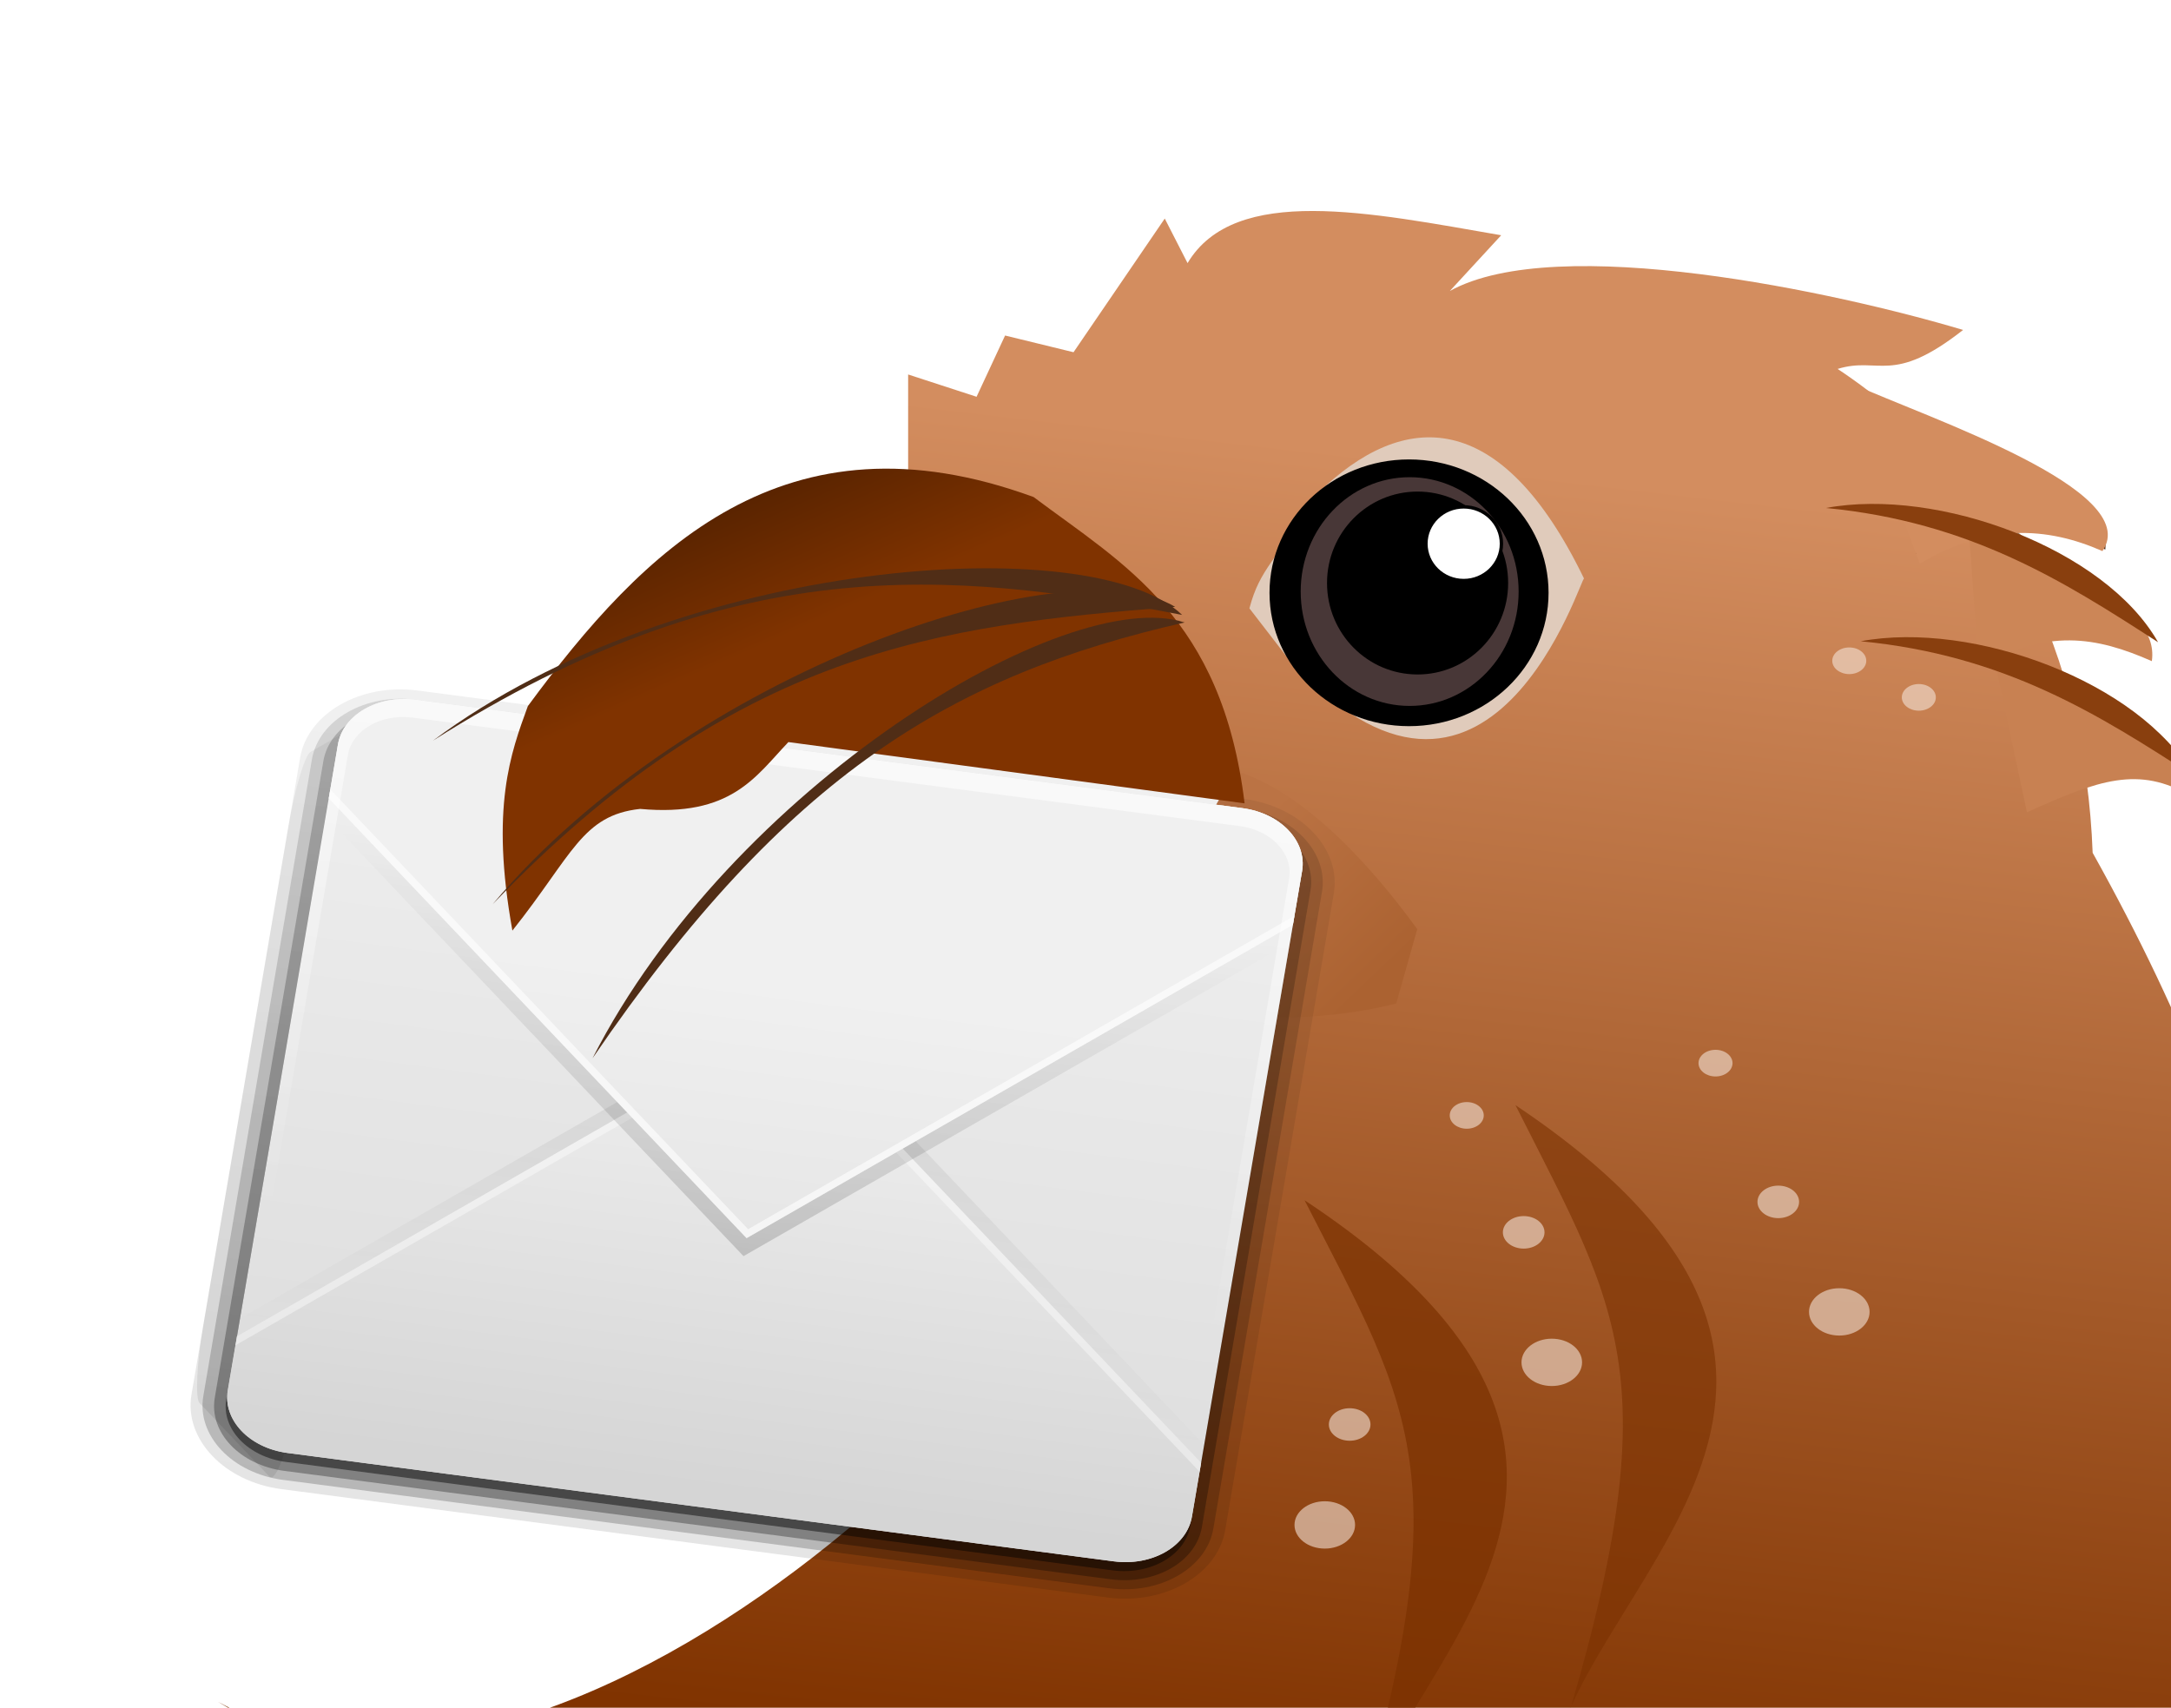 <?xml version="1.0" encoding="UTF-8" standalone="no"?>
<!-- Created with Inkscape (http://www.inkscape.org/) -->

<svg
   xmlns:dc="http://purl.org/dc/elements/1.1/"
   xmlns:cc="http://creativecommons.org/ns#"
   xmlns:rdf="http://www.w3.org/1999/02/22-rdf-syntax-ns#"
   xmlns:svg="http://www.w3.org/2000/svg"
   xmlns="http://www.w3.org/2000/svg"
   xmlns:xlink="http://www.w3.org/1999/xlink"
   xmlns:sodipodi="http://sodipodi.sourceforge.net/DTD/sodipodi-0.dtd"
   xmlns:inkscape="http://www.inkscape.org/namespaces/inkscape"
   sodipodi:docname="about.svg"
   height="236"
   width="300"
   inkscape:version="0.48.3.1 r9886"
   version="1.1"
   id="svg2"
   inkscape:export-filename="/media/desarrollo/guacharo-8.0-6/debian/guacharo-branding/content/about.png"
   inkscape:export-xdpi="90"
   inkscape:export-ydpi="90">
  <defs
     id="defs6">
    <inkscape:perspective
       sodipodi:type="inkscape:persp3d"
       inkscape:vp_x="0 : 0.5 : 1"
       inkscape:vp_y="0 : 1000 : 0"
       inkscape:vp_z="1 : 0.5 : 1"
       inkscape:persp3d-origin="0.5 : 0.33333333 : 1"
       id="perspective10" />
    <inkscape:perspective
       id="perspective2940"
       inkscape:persp3d-origin="0.5 : 0.33333333 : 1"
       inkscape:vp_z="1 : 0.5 : 1"
       inkscape:vp_y="0 : 1000 : 0"
       inkscape:vp_x="0 : 0.5 : 1"
       sodipodi:type="inkscape:persp3d" />
    <inkscape:perspective
       id="perspective2934"
       inkscape:persp3d-origin="0.5 : 0.33333333 : 1"
       inkscape:vp_z="1 : 0.5 : 1"
       inkscape:vp_y="0 : 1000 : 0"
       inkscape:vp_x="0 : 0.5 : 1"
       sodipodi:type="inkscape:persp3d" />
    <filter
       id="filter3701"
       inkscape:label="Drop shadow"
       width="1.5"
       height="1.5"
       x="-0.25"
       y="-0.25"
       color-interpolation-filters="sRGB">
      <feGaussianBlur
         id="feGaussianBlur3703"
         in="SourceAlpha"
         stdDeviation="2,000000"
         result="blur" />
      <feColorMatrix
         id="feColorMatrix3705"
         result="bluralpha"
         type="matrix"
         values="1 0 0 0 0 0 1 0 0 0 0 0 1 0 0 0 0 0 0,500000 0 " />
      <feOffset
         id="feOffset3707"
         in="bluralpha"
         dx="0,000000"
         dy="0,000000"
         result="offsetBlur" />
      <feMerge
         id="feMerge3709">
        <feMergeNode
           id="feMergeNode3711"
           in="offsetBlur" />
        <feMergeNode
           id="feMergeNode3713"
           in="SourceGraphic" />
      </feMerge>
    </filter>
    <linearGradient
       x1="48"
       y1="20.221"
       x2="48"
       y2="138.661"
       id="linearGradient2885"
       xlink:href="#linearGradient3737-6"
       gradientUnits="userSpaceOnUse" />
    <linearGradient
       id="linearGradient3737-6">
      <stop
         id="stop3739-73"
         style="stop-color:#ffffff;stop-opacity:1"
         offset="0" />
      <stop
         id="stop3741-6"
         style="stop-color:#ffffff;stop-opacity:0"
         offset="1" />
    </linearGradient>
    <clipPath
       id="clipPath3613">
      <rect
         width="84"
         height="84"
         rx="6"
         ry="6"
         x="6"
         y="6"
         id="rect3615"
         style="fill:#ffffff;fill-opacity:1;fill-rule:nonzero;stroke:none" />
    </clipPath>
    <filter
       x="-0.192"
       y="-0.192"
       width="1.384"
       height="1.384"
       color-interpolation-filters="sRGB"
       id="filter3794">
      <feGaussianBlur
         id="feGaussianBlur3796"
         stdDeviation="5.28" />
    </filter>
    <linearGradient
       x1="48"
       y1="20.221"
       x2="48"
       y2="138.661"
       id="linearGradient3613"
       xlink:href="#linearGradient3737-19"
       gradientUnits="userSpaceOnUse" />
    <linearGradient
       id="linearGradient3737-19">
      <stop
         id="stop3739-4"
         style="stop-color:#ffffff;stop-opacity:1"
         offset="0" />
      <stop
         id="stop3741-78"
         style="stop-color:#ffffff;stop-opacity:0"
         offset="1" />
    </linearGradient>
    <clipPath
       id="clipPath3613-4">
      <rect
         width="84"
         height="84"
         rx="6"
         ry="6"
         x="6"
         y="6"
         id="rect3615-5"
         style="fill:#ffffff;fill-opacity:1;fill-rule:nonzero;stroke:none" />
    </clipPath>
    <filter
       x="-0.192"
       y="-0.192"
       width="1.384"
       height="1.384"
       color-interpolation-filters="sRGB"
       id="filter3794-0">
      <feGaussianBlur
         id="feGaussianBlur3796-3"
         stdDeviation="5.28" />
    </filter>
    <linearGradient
       inkscape:collect="always"
       xlink:href="#linearGradient3737-2"
       id="linearGradient3771"
       gradientUnits="userSpaceOnUse"
       x1="48"
       y1="6"
       x2="48"
       y2="109.107"
       gradientTransform="matrix(1.021,0,0,1.021,-0.433,-0.045)" />
    <linearGradient
       id="linearGradient3737-2">
      <stop
         id="stop3739-1"
         style="stop-color:#ffffff;stop-opacity:1"
         offset="0" />
      <stop
         id="stop3741-7"
         style="stop-color:#ffffff;stop-opacity:0"
         offset="1" />
    </linearGradient>
    <radialGradient
       inkscape:collect="always"
       xlink:href="#linearGradient3737-19"
       id="radialGradient3774"
       gradientUnits="userSpaceOnUse"
       gradientTransform="matrix(1.182,0,0,1.017,-8.143,0.156)"
       cx="48"
       cy="90.172"
       fx="48"
       fy="90.172"
       r="42" />
    <linearGradient
       id="linearGradient2966">
      <stop
         id="stop2968"
         style="stop-color:#ffffff;stop-opacity:1"
         offset="0" />
      <stop
         id="stop2970"
         style="stop-color:#ffffff;stop-opacity:0"
         offset="1" />
    </linearGradient>
    <linearGradient
       inkscape:collect="always"
       xlink:href="#linearGradient3737-19"
       id="linearGradient3777"
       gradientUnits="userSpaceOnUse"
       x1="36.357"
       y1="6"
       x2="36.357"
       y2="63.893"
       gradientTransform="matrix(1.021,0,0,1.021,-0.433,-0.045)" />
    <linearGradient
       id="linearGradient2973">
      <stop
         id="stop2975"
         style="stop-color:#ffffff;stop-opacity:1"
         offset="0" />
      <stop
         id="stop2977"
         style="stop-color:#ffffff;stop-opacity:0"
         offset="1" />
    </linearGradient>
    <linearGradient
       inkscape:collect="always"
       xlink:href="#linearGradient3614"
       id="linearGradient3781"
       gradientUnits="userSpaceOnUse"
       x1="48"
       y1="90"
       x2="48"
       y2="5.988"
       gradientTransform="matrix(1.021,0,0,1.021,-0.433,-0.045)" />
    <linearGradient
       id="linearGradient3614">
      <stop
         id="stop3616"
         style="stop-color:#c9a83c;stop-opacity:1;"
         offset="0" />
      <stop
         id="stop3618"
         style="stop-color:#e6e3a2;stop-opacity:1;"
         offset="1" />
    </linearGradient>
    <linearGradient
       x1="32.251"
       y1="6.132"
       x2="32.251"
       y2="90.239"
       id="linearGradient3071"
       xlink:href="#ButtonShadow-0-1"
       gradientUnits="userSpaceOnUse"
       gradientTransform="matrix(1.024,0,0,1.012,-1.143,-98.071)" />
    <linearGradient
       x1="45.448"
       y1="92.54"
       x2="45.448"
       y2="7.017"
       id="ButtonShadow-0-1"
       gradientUnits="userSpaceOnUse"
       gradientTransform="matrix(1.006,0,0,0.994,100,0)">
      <stop
         id="stop3750-8-0"
         style="stop-color:#000000;stop-opacity:1"
         offset="0" />
      <stop
         id="stop3752-5-6"
         style="stop-color:#000000;stop-opacity:0.588"
         offset="1" />
    </linearGradient>
    <linearGradient
       x1="32.251"
       y1="6.132"
       x2="32.251"
       y2="90.239"
       id="linearGradient3780-3"
       xlink:href="#ButtonShadow-0-1"
       gradientUnits="userSpaceOnUse"
       gradientTransform="matrix(1.024,0,0,1.012,-1.143,-98.071)" />
    <linearGradient
       x1="45.448"
       y1="92.54"
       x2="45.448"
       y2="7.017"
       id="linearGradient2988"
       gradientUnits="userSpaceOnUse"
       gradientTransform="matrix(1.006,0,0,0.994,100,0)">
      <stop
         id="stop2990"
         style="stop-color:#000000;stop-opacity:1"
         offset="0" />
      <stop
         id="stop2992"
         style="stop-color:#000000;stop-opacity:0.588"
         offset="1" />
    </linearGradient>
    <linearGradient
       x1="32.251"
       y1="6.132"
       x2="32.251"
       y2="90.239"
       id="linearGradient3772-2"
       xlink:href="#ButtonShadow-0-1"
       gradientUnits="userSpaceOnUse"
       gradientTransform="matrix(1.024,0,0,1.012,-1.143,-98.071)" />
    <linearGradient
       x1="45.448"
       y1="92.54"
       x2="45.448"
       y2="7.017"
       id="linearGradient2995"
       gradientUnits="userSpaceOnUse"
       gradientTransform="matrix(1.006,0,0,0.994,100,0)">
      <stop
         id="stop2997"
         style="stop-color:#000000;stop-opacity:1"
         offset="0" />
      <stop
         id="stop2999"
         style="stop-color:#000000;stop-opacity:0.588"
         offset="1" />
    </linearGradient>
    <linearGradient
       x1="32.251"
       y1="6.132"
       x2="32.251"
       y2="90.239"
       id="linearGradient3725-0"
       xlink:href="#ButtonShadow-0-1"
       gradientUnits="userSpaceOnUse"
       gradientTransform="matrix(1.024,0,0,1.012,-1.143,-98.071)" />
    <linearGradient
       x1="45.448"
       y1="92.54"
       x2="45.448"
       y2="7.017"
       id="linearGradient3002"
       gradientUnits="userSpaceOnUse"
       gradientTransform="matrix(1.006,0,0,0.994,100,0)">
      <stop
         id="stop3004"
         style="stop-color:#000000;stop-opacity:1"
         offset="0" />
      <stop
         id="stop3006"
         style="stop-color:#000000;stop-opacity:0.588"
         offset="1" />
    </linearGradient>
    <linearGradient
       y2="90.239"
       x2="32.251"
       y1="6.132"
       x1="32.251"
       gradientTransform="translate(0,-97)"
       gradientUnits="userSpaceOnUse"
       id="linearGradient3098"
       xlink:href="#ButtonShadow-0-1"
       inkscape:collect="always" />
    <linearGradient
       x1="45.448"
       y1="92.54"
       x2="45.448"
       y2="7.017"
       id="linearGradient3009"
       gradientUnits="userSpaceOnUse"
       gradientTransform="matrix(1.006,0,0,0.994,100,0)">
      <stop
         id="stop3011"
         style="stop-color:#000000;stop-opacity:1"
         offset="0" />
      <stop
         id="stop3013"
         style="stop-color:#000000;stop-opacity:0.588"
         offset="1" />
    </linearGradient>
    <linearGradient
       y2="90.239"
       x2="32.251"
       y1="6.132"
       x1="32.251"
       gradientTransform="translate(0,-97)"
       gradientUnits="userSpaceOnUse"
       id="linearGradient3031"
       xlink:href="#ButtonShadow-0-1"
       inkscape:collect="always" />
    <filter
       id="filter3187"
       inkscape:label="Drop shadow"
       width="1.5"
       height="1.5"
       x="-0.25"
       y="-0.25"
       color-interpolation-filters="sRGB">
      <feGaussianBlur
         id="feGaussianBlur3189"
         in="SourceAlpha"
         stdDeviation="2,000000"
         result="blur" />
      <feColorMatrix
         id="feColorMatrix3191"
         result="bluralpha"
         type="matrix"
         values="1 0 0 0 0 0 1 0 0 0 0 0 1 0 0 0 0 0 0,500000 0 " />
      <feOffset
         id="feOffset3193"
         in="bluralpha"
         dx="0,000000"
         dy="0,000000"
         result="offsetBlur" />
      <feMerge
         id="feMerge3195">
        <feMergeNode
           id="feMergeNode3197"
           in="offsetBlur" />
        <feMergeNode
           id="feMergeNode3199"
           in="SourceGraphic" />
      </feMerge>
    </filter>
    <inkscape:perspective
       id="perspective3305"
       inkscape:persp3d-origin="0.5 : 0.33333333 : 1"
       inkscape:vp_z="1 : 0.5 : 1"
       inkscape:vp_y="0 : 1000 : 0"
       inkscape:vp_x="0 : 0.5 : 1"
       sodipodi:type="inkscape:persp3d" />
    <linearGradient
       inkscape:collect="always"
       id="linearGradient8394">
      <stop
         style="stop-color:#bb7344;stop-opacity:1"
         offset="0"
         id="stop8396" />
      <stop
         style="stop-color:#ab6231;stop-opacity:1"
         offset="1"
         id="stop8398" />
    </linearGradient>
    <linearGradient
       inkscape:collect="always"
       id="linearGradient3995">
      <stop
         style="stop-color:#784a30;stop-opacity:1;"
         offset="0"
         id="stop3997" />
      <stop
         style="stop-color:#784a30;stop-opacity:0;"
         offset="1"
         id="stop3999" />
    </linearGradient>
    <filter
       color-interpolation-filters="sRGB"
       inkscape:collect="always"
       id="filter5108"
       x="-0.101"
       width="1.201"
       y="-0.092"
       height="1.184">
      <feGaussianBlur
         inkscape:collect="always"
         stdDeviation="1.356"
         id="feGaussianBlur5110" />
    </filter>
    <filter
       color-interpolation-filters="sRGB"
       inkscape:collect="always"
       id="filter4267"
       x="-0.169"
       width="1.338"
       y="-0.174"
       height="1.348">
      <feGaussianBlur
         inkscape:collect="always"
         stdDeviation="3.131"
         id="feGaussianBlur4269" />
    </filter>
    <linearGradient
       inkscape:collect="always"
       id="linearGradient8370">
      <stop
         style="stop-color:#2b1100;stop-opacity:1"
         offset="0"
         id="stop8372" />
      <stop
         style="stop-color:#803300;stop-opacity:1"
         offset="1"
         id="stop8374" />
    </linearGradient>
    <linearGradient
       inkscape:collect="always"
       id="linearGradient8386">
      <stop
         style="stop-color:#d38d5f;stop-opacity:1;"
         offset="0"
         id="stop8388" />
      <stop
         style="stop-color:#803300;stop-opacity:1"
         offset="1"
         id="stop8390" />
    </linearGradient>
    <linearGradient
       inkscape:collect="always"
       xlink:href="#linearGradient4565"
       id="linearGradient28233"
       gradientUnits="userSpaceOnUse"
       x1="-487.904"
       y1="656.297"
       x2="-465.68"
       y2="695.607" />
    <linearGradient
       id="linearGradient4565"
       inkscape:collect="always">
      <stop
         id="stop4567"
         offset="0"
         style="stop-color:#ad7664;stop-opacity:1;" />
      <stop
         id="stop4569"
         offset="1"
         style="stop-color:#c89b7a;stop-opacity:1" />
    </linearGradient>
    <filter
       color-interpolation-filters="sRGB"
       inkscape:collect="always"
       id="filter4545"
       x="-0.208"
       width="1.416"
       y="-0.544"
       height="2.088">
      <feGaussianBlur
         inkscape:collect="always"
         stdDeviation="7.096"
         id="feGaussianBlur4547" />
    </filter>
    <linearGradient
       inkscape:collect="always"
       xlink:href="#linearGradient8394"
       id="linearGradient3237"
       gradientUnits="userSpaceOnUse"
       gradientTransform="matrix(0.547,0,0,0.535,261.904,1753.05)"
       x1="-386.434"
       y1="-3200.854"
       x2="-373.363"
       y2="-3187.466" />
    <linearGradient
       inkscape:collect="always"
       xlink:href="#linearGradient3995"
       id="linearGradient3243"
       gradientUnits="userSpaceOnUse"
       gradientTransform="matrix(0.016,0.542,0.314,-0.013,1242.839,349.198)"
       x1="-657.816"
       y1="-3620.005"
       x2="-662.913"
       y2="-3641.735" />
    <linearGradient
       inkscape:collect="always"
       xlink:href="#linearGradient3995"
       id="linearGradient3246"
       gradientUnits="userSpaceOnUse"
       gradientTransform="matrix(0.018,0.662,0.346,-0.016,1357.83,411.133)"
       x1="-657.816"
       y1="-3620.005"
       x2="-662.913"
       y2="-3641.735" />
    <linearGradient
       inkscape:collect="always"
       xlink:href="#linearGradient3995"
       id="linearGradient3249"
       gradientUnits="userSpaceOnUse"
       gradientTransform="matrix(0.024,0.657,0.461,-0.016,1778.083,403.147)"
       x1="-657.816"
       y1="-3620.005"
       x2="-662.913"
       y2="-3641.735" />
    <linearGradient
       inkscape:collect="always"
       xlink:href="#linearGradient8370"
       id="linearGradient3257"
       gradientUnits="userSpaceOnUse"
       gradientTransform="matrix(0.547,0,0,0.535,264.989,1759.218)"
       x1="-444"
       y1="-3257.905"
       x2="-431.846"
       y2="-3230.905" />
    <linearGradient
       inkscape:collect="always"
       xlink:href="#linearGradient8386"
       id="linearGradient3261"
       gradientUnits="userSpaceOnUse"
       gradientTransform="matrix(0.547,0,0,0.535,264.989,1759.218)"
       x1="-353"
       y1="-3241.905"
       x2="-368"
       y2="-3116.08" />
    <linearGradient
       inkscape:collect="always"
       xlink:href="#linearGradient4565"
       id="linearGradient3264"
       gradientUnits="userSpaceOnUse"
       x1="-487.904"
       y1="656.297"
       x2="-465.68"
       y2="695.607" />
    <linearGradient
       gradientTransform="matrix(1.024,0,0,1.012,-1.143,-98.071)"
       gradientUnits="userSpaceOnUse"
       xlink:href="#ButtonShadow-0"
       id="linearGradient2918"
       y2="90.239"
       x2="32.251"
       y1="6.132"
       x1="32.251" />
    <linearGradient
       gradientTransform="translate(0,-97)"
       gradientUnits="userSpaceOnUse"
       xlink:href="#ButtonShadow-0"
       id="linearGradient3721"
       y2="90.239"
       x2="32.251"
       y1="6.132"
       x1="32.251" />
    <linearGradient
       gradientTransform="matrix(1.024,0,0,1.012,-1.143,-98.071)"
       gradientUnits="userSpaceOnUse"
       xlink:href="#ButtonShadow-0"
       id="linearGradient3725"
       y2="90.239"
       x2="32.251"
       y1="6.132"
       x1="32.251" />
    <linearGradient
       gradientTransform="matrix(1.024,0,0,1.012,-1.143,-98.071)"
       gradientUnits="userSpaceOnUse"
       xlink:href="#ButtonShadow-0"
       id="linearGradient3772"
       y2="90.239"
       x2="32.251"
       y1="6.132"
       x1="32.251" />
    <linearGradient
       gradientTransform="matrix(1.024,0,0,1.012,-1.143,-98.071)"
       gradientUnits="userSpaceOnUse"
       xlink:href="#ButtonShadow-0"
       id="linearGradient3780"
       y2="90.239"
       x2="32.251"
       y1="6.132"
       x1="32.251" />
    <linearGradient
       gradientTransform="matrix(1.006,0,0,0.994,100,0)"
       gradientUnits="userSpaceOnUse"
       id="ButtonShadow-0"
       y2="7.017"
       x2="45.448"
       y1="92.54"
       x1="45.448">
      <stop
         offset="0"
         style="stop-color:#000000;stop-opacity:1"
         id="stop3750-8" />
      <stop
         offset="1"
         style="stop-color:#000000;stop-opacity:0.588"
         id="stop3752-5" />
    </linearGradient>
    <radialGradient
       gradientTransform="matrix(1.157,0,0,0.996,-7.551,0.197)"
       gradientUnits="userSpaceOnUse"
       xlink:href="#linearGradient3737-3"
       id="radialGradient2858"
       fy="90.172"
       fx="48"
       r="42"
       cy="90.172"
       cx="48" />
    <linearGradient
       id="linearGradient3737-3">
      <stop
         offset="0"
         style="stop-color:#ffffff;stop-opacity:1"
         id="stop3739-5" />
      <stop
         offset="1"
         style="stop-color:#ffffff;stop-opacity:0"
         id="stop3741-7-6" />
    </linearGradient>
    <linearGradient
       gradientTransform="translate(100,-1)"
       gradientUnits="userSpaceOnUse"
       xlink:href="#linearGradient3641"
       id="linearGradient3707"
       y2="21"
       x2="51"
       y1="62"
       x1="51" />
    <clipPath
       id="clipPath3703">
      <rect
         style="fill:#ff00ff;fill-opacity:1;fill-rule:nonzero;stroke:none"
         id="rect3705"
         y="6"
         x="106"
         ry="6"
         rx="6"
         height="84"
         width="84" />
    </clipPath>
    <linearGradient
       gradientTransform="translate(100,0)"
       gradientUnits="userSpaceOnUse"
       xlink:href="#linearGradient3641"
       id="linearGradient3701"
       y2="80"
       x2="48"
       y1="32"
       x1="48" />
    <clipPath
       id="clipPath3696">
      <rect
         style="fill:#ff00ff;fill-opacity:1;fill-rule:nonzero;stroke:none"
         id="rect3698"
         y="6"
         x="106"
         ry="6"
         rx="6"
         height="84"
         width="84" />
    </clipPath>
    <linearGradient
       gradientUnits="userSpaceOnUse"
       xlink:href="#linearGradient3700"
       id="linearGradient3689"
       y2="5.988"
       x2="48"
       y1="90"
       x1="48" />
    <linearGradient
       gradientUnits="userSpaceOnUse"
       xlink:href="#linearGradient3737"
       id="linearGradient3687"
       y2="63.893"
       x2="36.357"
       y1="6"
       x1="36.357" />
    <filter
       id="filter3665"
       color-interpolation-filters="sRGB">
      <feGaussianBlur
         stdDeviation="0.69"
         id="feGaussianBlur3667" />
    </filter>
    <filter
       id="filter3649"
       color-interpolation-filters="sRGB">
      <feGaussianBlur
         stdDeviation="1.38"
         id="feGaussianBlur3651" />
    </filter>
    <linearGradient
       gradientUnits="userSpaceOnUse"
       xlink:href="#linearGradient3727"
       id="linearGradient3635"
       y2="36"
       x2="48"
       y1="88"
       x1="48" />
    <linearGradient
       gradientUnits="userSpaceOnUse"
       xlink:href="#linearGradient3700"
       id="linearGradient3627"
       y2="32"
       x2="48"
       y1="88"
       x1="48" />
    <clipPath
       id="clipPath3613-8">
      <rect
         style="fill:#ffffff;fill-opacity:1;fill-rule:nonzero;stroke:none"
         id="rect3615-8"
         y="6"
         x="6"
         ry="6"
         rx="6"
         height="84"
         width="84" />
    </clipPath>
    <radialGradient
       gradientTransform="matrix(1.157,0,0,0.996,-7.551,0.197)"
       gradientUnits="userSpaceOnUse"
       xlink:href="#linearGradient3737"
       id="radialGradient3619"
       fy="90.172"
       fx="48"
       r="42"
       cy="90.172"
       cx="48" />
    <linearGradient
       gradientUnits="userSpaceOnUse"
       xlink:href="#linearGradient3737"
       id="linearGradient3613-8"
       y2="138.661"
       x2="48"
       y1="20.221"
       x1="48" />
    <filter
       id="filter3794-9"
       color-interpolation-filters="sRGB"
       height="1.384"
       width="1.384"
       y="-0.192"
       x="-0.192">
      <feGaussianBlur
         stdDeviation="5.28"
         id="feGaussianBlur3796-2" />
    </filter>
    <filter
       id="filter3174"
       color-interpolation-filters="sRGB">
      <feGaussianBlur
         stdDeviation="1.71"
         id="feGaussianBlur3176" />
    </filter>
    <linearGradient
       id="linearGradient3700">
      <stop
         offset="0"
         style="stop-color:#dcdcdc;stop-opacity:1"
         id="stop3702" />
      <stop
         offset="1"
         style="stop-color:#f0f0f0;stop-opacity:1"
         id="stop3704" />
    </linearGradient>
    <linearGradient
       id="linearGradient3737">
      <stop
         offset="0"
         style="stop-color:#ffffff;stop-opacity:1"
         id="stop3739" />
      <stop
         offset="1"
         style="stop-color:#ffffff;stop-opacity:0"
         id="stop3741" />
    </linearGradient>
    <linearGradient
       gradientTransform="scale(1.006,0.994)"
       gradientUnits="userSpaceOnUse"
       id="ButtonShadow"
       y2="7.017"
       x2="45.448"
       y1="92.54"
       x1="45.448">
      <stop
         offset="0"
         style="stop-color:#000000;stop-opacity:1"
         id="stop3750" />
      <stop
         offset="1"
         style="stop-color:#000000;stop-opacity:0.588"
         id="stop3752" />
    </linearGradient>
    <linearGradient
       id="linearGradient3641">
      <stop
         offset="0"
         style="stop-color:#000000;stop-opacity:1"
         id="stop3643" />
      <stop
         offset="1"
         style="stop-color:#000000;stop-opacity:0"
         id="stop3645" />
    </linearGradient>
    <linearGradient
       id="linearGradient3727">
      <stop
         offset="0"
         style="stop-color:#d5d5d5;stop-opacity:1"
         id="stop3729" />
      <stop
         offset="1"
         style="stop-color:#f1f1f1;stop-opacity:1"
         id="stop3731" />
    </linearGradient>
    <inkscape:perspective
       id="perspective3341"
       inkscape:persp3d-origin="48 : 32 : 1"
       inkscape:vp_z="96 : 48 : 1"
       inkscape:vp_y="0 : 1000 : 0"
       inkscape:vp_x="0 : 48 : 1"
       sodipodi:type="inkscape:persp3d" />
    <linearGradient
       inkscape:collect="always"
       xlink:href="#linearGradient3641"
       id="linearGradient6587"
       gradientUnits="userSpaceOnUse"
       gradientTransform="translate(100,0)"
       x1="48"
       y1="32"
       x2="48"
       y2="80" />
    <linearGradient
       inkscape:collect="always"
       xlink:href="#linearGradient3641"
       id="linearGradient6591"
       gradientUnits="userSpaceOnUse"
       gradientTransform="translate(100,-1)"
       x1="51"
       y1="62"
       x2="51"
       y2="21" />
    <linearGradient
       inkscape:collect="always"
       xlink:href="#linearGradient3737"
       id="linearGradient6595"
       gradientUnits="userSpaceOnUse"
       x1="48"
       y1="20.221"
       x2="48"
       y2="138.661" />
    <linearGradient
       gradientTransform="matrix(1.024,0,0,1.012,-1.143,-98.071)"
       gradientUnits="userSpaceOnUse"
       xlink:href="#ButtonShadow-0-8"
       id="linearGradient2918-6"
       y2="90.239"
       x2="32.251"
       y1="6.132"
       x1="32.251" />
    <linearGradient
       gradientTransform="translate(0,-97)"
       gradientUnits="userSpaceOnUse"
       xlink:href="#ButtonShadow-0-8"
       id="linearGradient3721-6"
       y2="90.239"
       x2="32.251"
       y1="6.132"
       x1="32.251" />
    <linearGradient
       gradientTransform="matrix(1.024,0,0,1.012,-1.143,-98.071)"
       gradientUnits="userSpaceOnUse"
       xlink:href="#ButtonShadow-0-8"
       id="linearGradient3725-1"
       y2="90.239"
       x2="32.251"
       y1="6.132"
       x1="32.251" />
    <linearGradient
       gradientTransform="matrix(1.024,0,0,1.012,-1.143,-98.071)"
       gradientUnits="userSpaceOnUse"
       xlink:href="#ButtonShadow-0-8"
       id="linearGradient3772-6"
       y2="90.239"
       x2="32.251"
       y1="6.132"
       x1="32.251" />
    <linearGradient
       gradientTransform="matrix(1.024,0,0,1.012,-1.143,-98.071)"
       gradientUnits="userSpaceOnUse"
       xlink:href="#ButtonShadow-0-8"
       id="linearGradient3780-8"
       y2="90.239"
       x2="32.251"
       y1="6.132"
       x1="32.251" />
    <linearGradient
       gradientTransform="matrix(1.006,0,0,0.994,100,0)"
       gradientUnits="userSpaceOnUse"
       id="ButtonShadow-0-8"
       y2="7.017"
       x2="45.448"
       y1="92.54"
       x1="45.448">
      <stop
         offset="0"
         style="stop-color:#000000;stop-opacity:1"
         id="stop3750-8-2" />
      <stop
         offset="1"
         style="stop-color:#000000;stop-opacity:0.588"
         id="stop3752-5-3" />
    </linearGradient>
    <radialGradient
       gradientTransform="matrix(1.157,0,0,0.996,-7.551,0.197)"
       gradientUnits="userSpaceOnUse"
       xlink:href="#linearGradient3737-3-0"
       id="radialGradient2858-9"
       fy="90.172"
       fx="48"
       r="42"
       cy="90.172"
       cx="48" />
    <linearGradient
       id="linearGradient3737-3-0">
      <stop
         offset="0"
         style="stop-color:#ffffff;stop-opacity:1"
         id="stop3739-5-2" />
      <stop
         offset="1"
         style="stop-color:#ffffff;stop-opacity:0"
         id="stop3741-7-5" />
    </linearGradient>
    <linearGradient
       gradientTransform="translate(100,-1)"
       gradientUnits="userSpaceOnUse"
       xlink:href="#linearGradient3641-8"
       id="linearGradient3707-3"
       y2="21"
       x2="51"
       y1="62"
       x1="51" />
    <clipPath
       id="clipPath3703-5">
      <rect
         style="fill:#ff00ff;fill-opacity:1;fill-rule:nonzero;stroke:none"
         id="rect3705-6"
         y="6"
         x="106"
         ry="6"
         rx="6"
         height="84"
         width="84" />
    </clipPath>
    <linearGradient
       gradientTransform="translate(100,0)"
       gradientUnits="userSpaceOnUse"
       xlink:href="#linearGradient3641-8"
       id="linearGradient3701-5"
       y2="80"
       x2="48"
       y1="32"
       x1="48" />
    <clipPath
       id="clipPath3696-1">
      <rect
         style="fill:#ff00ff;fill-opacity:1;fill-rule:nonzero;stroke:none"
         id="rect3698-7"
         y="6"
         x="106"
         ry="6"
         rx="6"
         height="84"
         width="84" />
    </clipPath>
    <linearGradient
       gradientUnits="userSpaceOnUse"
       xlink:href="#linearGradient3700-1"
       id="linearGradient3689-6"
       y2="5.988"
       x2="48"
       y1="90"
       x1="48" />
    <linearGradient
       gradientUnits="userSpaceOnUse"
       xlink:href="#linearGradient3737-62"
       id="linearGradient3687-6"
       y2="63.893"
       x2="36.357"
       y1="6"
       x1="36.357" />
    <filter
       id="filter3665-5"
       color-interpolation-filters="sRGB">
      <feGaussianBlur
         stdDeviation="0.69"
         id="feGaussianBlur3667-9" />
    </filter>
    <filter
       id="filter3649-1"
       color-interpolation-filters="sRGB">
      <feGaussianBlur
         stdDeviation="1.38"
         id="feGaussianBlur3651-8" />
    </filter>
    <linearGradient
       gradientUnits="userSpaceOnUse"
       xlink:href="#linearGradient3727-6"
       id="linearGradient3635-6"
       y2="36"
       x2="48"
       y1="88"
       x1="48" />
    <linearGradient
       gradientUnits="userSpaceOnUse"
       xlink:href="#linearGradient3700-1"
       id="linearGradient3627-9"
       y2="32"
       x2="48"
       y1="88"
       x1="48" />
    <clipPath
       id="clipPath3613-6">
      <rect
         style="fill:#ffffff;fill-opacity:1;fill-rule:nonzero;stroke:none"
         id="rect3615-6"
         y="6"
         x="6"
         ry="6"
         rx="6"
         height="84"
         width="84" />
    </clipPath>
    <radialGradient
       gradientTransform="matrix(1.157,0,0,0.996,-7.551,0.197)"
       gradientUnits="userSpaceOnUse"
       xlink:href="#linearGradient3737-62"
       id="radialGradient3619-8"
       fy="90.172"
       fx="48"
       r="42"
       cy="90.172"
       cx="48" />
    <linearGradient
       gradientUnits="userSpaceOnUse"
       xlink:href="#linearGradient3737-62"
       id="linearGradient3613-7"
       y2="138.661"
       x2="48"
       y1="20.221"
       x1="48" />
    <filter
       id="filter3794-8"
       color-interpolation-filters="sRGB"
       height="1.384"
       width="1.384"
       y="-0.192"
       x="-0.192">
      <feGaussianBlur
         stdDeviation="5.28"
         id="feGaussianBlur3796-0" />
    </filter>
    <filter
       id="filter3174-8"
       color-interpolation-filters="sRGB">
      <feGaussianBlur
         stdDeviation="1.71"
         id="feGaussianBlur3176-6" />
    </filter>
    <linearGradient
       id="linearGradient3700-1">
      <stop
         offset="0"
         style="stop-color:#dcdcdc;stop-opacity:1"
         id="stop3702-7" />
      <stop
         offset="1"
         style="stop-color:#f0f0f0;stop-opacity:1"
         id="stop3704-1" />
    </linearGradient>
    <linearGradient
       id="linearGradient3737-62">
      <stop
         offset="0"
         style="stop-color:#ffffff;stop-opacity:1"
         id="stop3739-7" />
      <stop
         offset="1"
         style="stop-color:#ffffff;stop-opacity:0"
         id="stop3741-67" />
    </linearGradient>
    <linearGradient
       gradientTransform="scale(1.006,0.994)"
       gradientUnits="userSpaceOnUse"
       id="ButtonShadow-9"
       y2="7.017"
       x2="45.448"
       y1="92.54"
       x1="45.448">
      <stop
         offset="0"
         style="stop-color:#000000;stop-opacity:1"
         id="stop3750-5" />
      <stop
         offset="1"
         style="stop-color:#000000;stop-opacity:0.588"
         id="stop3752-4" />
    </linearGradient>
    <linearGradient
       id="linearGradient3641-8">
      <stop
         offset="0"
         style="stop-color:#000000;stop-opacity:1"
         id="stop3643-9" />
      <stop
         offset="1"
         style="stop-color:#000000;stop-opacity:0"
         id="stop3645-2" />
    </linearGradient>
    <linearGradient
       id="linearGradient3727-6">
      <stop
         offset="0"
         style="stop-color:#d5d5d5;stop-opacity:1"
         id="stop3729-8" />
      <stop
         offset="1"
         style="stop-color:#f1f1f1;stop-opacity:1"
         id="stop3731-1" />
    </linearGradient>
    <inkscape:perspective
       id="perspective6678"
       inkscape:persp3d-origin="48 : 32 : 1"
       inkscape:vp_z="96 : 48 : 1"
       inkscape:vp_y="0 : 1000 : 0"
       inkscape:vp_x="0 : 48 : 1"
       sodipodi:type="inkscape:persp3d" />
    <inkscape:perspective
       id="perspective9375"
       inkscape:persp3d-origin="0.5 : 0.33333333 : 1"
       inkscape:vp_z="1 : 0.5 : 1"
       inkscape:vp_y="0 : 1000 : 0"
       inkscape:vp_x="0 : 0.5 : 1"
       sodipodi:type="inkscape:persp3d" />
    <linearGradient
       inkscape:collect="always"
       xlink:href="#ButtonShadow-0-8-1"
       id="linearGradient9341"
       gradientUnits="userSpaceOnUse"
       gradientTransform="matrix(1.024,0,0,-0.776,269.258,713.97)"
       x1="32.251"
       y1="6.132"
       x2="32.251"
       y2="90.239" />
    <linearGradient
       gradientTransform="matrix(1.006,0,0,0.994,100,0)"
       gradientUnits="userSpaceOnUse"
       id="ButtonShadow-0-8-1"
       y2="7.017"
       x2="45.448"
       y1="92.54"
       x1="45.448">
      <stop
         offset="0"
         style="stop-color:#000000;stop-opacity:1"
         id="stop3750-8-2-5" />
      <stop
         offset="1"
         style="stop-color:#000000;stop-opacity:0.588"
         id="stop3752-5-3-2" />
    </linearGradient>
    <linearGradient
       inkscape:collect="always"
       xlink:href="#ButtonShadow-0-8-1"
       id="linearGradient9343"
       gradientUnits="userSpaceOnUse"
       gradientTransform="matrix(1.024,0,0,-0.776,269.258,713.97)"
       x1="32.251"
       y1="6.132"
       x2="32.251"
       y2="90.239" />
    <linearGradient
       gradientTransform="matrix(1.006,0,0,0.994,100,0)"
       gradientUnits="userSpaceOnUse"
       id="linearGradient9384"
       y2="7.017"
       x2="45.448"
       y1="92.54"
       x1="45.448">
      <stop
         offset="0"
         style="stop-color:#000000;stop-opacity:1"
         id="stop9386" />
      <stop
         offset="1"
         style="stop-color:#000000;stop-opacity:0.588"
         id="stop9388" />
    </linearGradient>
    <linearGradient
       inkscape:collect="always"
       xlink:href="#ButtonShadow-0-8-1"
       id="linearGradient9345"
       gradientUnits="userSpaceOnUse"
       gradientTransform="matrix(1.024,0,0,-0.776,269.258,713.97)"
       x1="32.251"
       y1="6.132"
       x2="32.251"
       y2="90.239" />
    <linearGradient
       gradientTransform="matrix(1.006,0,0,0.994,100,0)"
       gradientUnits="userSpaceOnUse"
       id="linearGradient9391"
       y2="7.017"
       x2="45.448"
       y1="92.54"
       x1="45.448">
      <stop
         offset="0"
         style="stop-color:#000000;stop-opacity:1"
         id="stop9393" />
      <stop
         offset="1"
         style="stop-color:#000000;stop-opacity:0.588"
         id="stop9395" />
    </linearGradient>
    <linearGradient
       inkscape:collect="always"
       xlink:href="#ButtonShadow-0-8-1"
       id="linearGradient9347"
       gradientUnits="userSpaceOnUse"
       gradientTransform="matrix(1.024,0,0,0.776,269.258,-713.97)"
       x1="32.251"
       y1="6.132"
       x2="32.251"
       y2="90.239" />
    <linearGradient
       gradientTransform="matrix(1.006,0,0,0.994,100,0)"
       gradientUnits="userSpaceOnUse"
       id="linearGradient9398"
       y2="7.017"
       x2="45.448"
       y1="92.54"
       x1="45.448">
      <stop
         offset="0"
         style="stop-color:#000000;stop-opacity:1"
         id="stop9400" />
      <stop
         offset="1"
         style="stop-color:#000000;stop-opacity:0.588"
         id="stop9402" />
    </linearGradient>
    <linearGradient
       inkscape:collect="always"
       xlink:href="#ButtonShadow-0-8-1"
       id="linearGradient9349"
       gradientUnits="userSpaceOnUse"
       gradientTransform="matrix(1,0,0,0.767,270.401,-713.148)"
       x1="32.251"
       y1="6.132"
       x2="32.251"
       y2="90.239" />
    <linearGradient
       gradientTransform="matrix(1.006,0,0,0.994,100,0)"
       gradientUnits="userSpaceOnUse"
       id="linearGradient9405"
       y2="7.017"
       x2="45.448"
       y1="92.54"
       x1="45.448">
      <stop
         offset="0"
         style="stop-color:#000000;stop-opacity:1"
         id="stop9407" />
      <stop
         offset="1"
         style="stop-color:#000000;stop-opacity:0.588"
         id="stop9409" />
    </linearGradient>
    <linearGradient
       inkscape:collect="always"
       xlink:href="#linearGradient3700-1-9"
       id="linearGradient9351"
       gradientUnits="userSpaceOnUse"
       gradientTransform="matrix(1,0,0,0.767,270.401,638.757)"
       x1="48"
       y1="90"
       x2="48"
       y2="5.988" />
    <linearGradient
       id="linearGradient3700-1-9">
      <stop
         offset="0"
         style="stop-color:#dcdcdc;stop-opacity:1"
         id="stop3702-7-9" />
      <stop
         offset="1"
         style="stop-color:#f0f0f0;stop-opacity:1"
         id="stop3704-1-0" />
    </linearGradient>
    <linearGradient
       inkscape:collect="always"
       xlink:href="#linearGradient3641-8-4"
       id="linearGradient9353"
       gradientUnits="userSpaceOnUse"
       gradientTransform="translate(100,0)"
       x1="48"
       y1="32"
       x2="48"
       y2="80" />
    <linearGradient
       id="linearGradient3641-8-4">
      <stop
         offset="0"
         style="stop-color:#000000;stop-opacity:1"
         id="stop3643-9-7" />
      <stop
         offset="1"
         style="stop-color:#000000;stop-opacity:0"
         id="stop3645-2-9" />
    </linearGradient>
    <clipPath
       id="clipPath3696-1-9">
      <rect
         style="fill:#ff00ff;fill-opacity:1;fill-rule:nonzero;stroke:none"
         id="rect3698-7-2"
         y="6"
         x="106"
         ry="6"
         rx="6"
         height="84"
         width="84" />
    </clipPath>
    <filter
       id="filter3665-5-4"
       color-interpolation-filters="sRGB">
      <feGaussianBlur
         stdDeviation="0.69"
         id="feGaussianBlur3667-9-0" />
    </filter>
    <linearGradient
       inkscape:collect="always"
       xlink:href="#linearGradient3727-6-1"
       id="linearGradient9355"
       gradientUnits="userSpaceOnUse"
       gradientTransform="matrix(1,0,0,0.767,270.401,638.757)"
       x1="48"
       y1="88"
       x2="48"
       y2="36" />
    <linearGradient
       id="linearGradient3727-6-1">
      <stop
         offset="0"
         style="stop-color:#d5d5d5;stop-opacity:1"
         id="stop3729-8-9" />
      <stop
         offset="1"
         style="stop-color:#f1f1f1;stop-opacity:1"
         id="stop3731-1-1" />
    </linearGradient>
    <linearGradient
       inkscape:collect="always"
       xlink:href="#linearGradient3641-8-4"
       id="linearGradient9357"
       gradientUnits="userSpaceOnUse"
       gradientTransform="translate(100,-1)"
       x1="51"
       y1="62"
       x2="51"
       y2="21" />
    <linearGradient
       id="linearGradient9428">
      <stop
         offset="0"
         style="stop-color:#000000;stop-opacity:1"
         id="stop9430" />
      <stop
         offset="1"
         style="stop-color:#000000;stop-opacity:0"
         id="stop9432" />
    </linearGradient>
    <clipPath
       id="clipPath3703-5-0">
      <rect
         style="fill:#ff00ff;fill-opacity:1;fill-rule:nonzero;stroke:none"
         id="rect3705-6-9"
         y="6"
         x="106"
         ry="6"
         rx="6"
         height="84"
         width="84" />
    </clipPath>
    <filter
       id="filter3649-1-7"
       color-interpolation-filters="sRGB">
      <feGaussianBlur
         stdDeviation="1.38"
         id="feGaussianBlur3651-8-5" />
    </filter>
    <linearGradient
       inkscape:collect="always"
       xlink:href="#linearGradient3700-1-9"
       id="linearGradient9359"
       gradientUnits="userSpaceOnUse"
       gradientTransform="matrix(1,0,0,0.767,270.401,638.757)"
       x1="48"
       y1="88"
       x2="48"
       y2="32" />
    <linearGradient
       id="linearGradient9439">
      <stop
         offset="0"
         style="stop-color:#dcdcdc;stop-opacity:1"
         id="stop9441" />
      <stop
         offset="1"
         style="stop-color:#f0f0f0;stop-opacity:1"
         id="stop9443" />
    </linearGradient>
    <clipPath
       id="clipPath3613-6-4">
      <rect
         style="fill:#ffffff;fill-opacity:1;fill-rule:nonzero;stroke:none"
         id="rect3615-6-7"
         y="6"
         x="6"
         ry="6"
         rx="6"
         height="84"
         width="84" />
    </clipPath>
    <filter
       id="filter3794-8-9"
       color-interpolation-filters="sRGB"
       height="1.384"
       width="1.384"
       y="-0.192"
       x="-0.192">
      <feGaussianBlur
         stdDeviation="5.28"
         id="feGaussianBlur3796-0-0" />
    </filter>
    <radialGradient
       inkscape:collect="always"
       xlink:href="#linearGradient3737-62-5"
       id="radialGradient9361"
       gradientUnits="userSpaceOnUse"
       gradientTransform="matrix(1.157,0,0,0.764,262.85,638.909)"
       cx="48"
       cy="90.172"
       fx="48"
       fy="90.172"
       r="42" />
    <linearGradient
       id="linearGradient3737-62-5">
      <stop
         offset="0"
         style="stop-color:#ffffff;stop-opacity:1"
         id="stop3739-7-2" />
      <stop
         offset="1"
         style="stop-color:#ffffff;stop-opacity:0"
         id="stop3741-67-9" />
    </linearGradient>
    <linearGradient
       inkscape:collect="always"
       xlink:href="#linearGradient3737-62-5"
       id="linearGradient9363"
       gradientUnits="userSpaceOnUse"
       gradientTransform="matrix(1,0,0,0.767,270.401,638.757)"
       x1="36.357"
       y1="6"
       x2="36.357"
       y2="63.893" />
    <linearGradient
       id="linearGradient9454">
      <stop
         offset="0"
         style="stop-color:#ffffff;stop-opacity:1"
         id="stop9456" />
      <stop
         offset="1"
         style="stop-color:#ffffff;stop-opacity:0"
         id="stop9458" />
    </linearGradient>
    <radialGradient
       inkscape:collect="always"
       xlink:href="#linearGradient3737-3-0-9"
       id="radialGradient9365"
       gradientUnits="userSpaceOnUse"
       gradientTransform="matrix(1.157,0,0,0.764,262.85,638.909)"
       cx="48"
       cy="90.172"
       fx="48"
       fy="90.172"
       r="42" />
    <linearGradient
       id="linearGradient3737-3-0-9">
      <stop
         offset="0"
         style="stop-color:#ffffff;stop-opacity:1"
         id="stop3739-5-2-3" />
      <stop
         offset="1"
         style="stop-color:#ffffff;stop-opacity:0"
         id="stop3741-7-5-7" />
    </linearGradient>
    <radialGradient
       r="42"
       fy="90.172"
       fx="48"
       cy="90.172"
       cx="48"
       gradientTransform="matrix(1.157,0,0,0.764,262.85,638.909)"
       gradientUnits="userSpaceOnUse"
       id="radialGradient9481"
       xlink:href="#linearGradient3737-3-0-9"
       inkscape:collect="always" />
    <inkscape:perspective
       id="perspective3432"
       inkscape:persp3d-origin="0.5 : 0.33333333 : 1"
       inkscape:vp_z="1 : 0.5 : 1"
       inkscape:vp_y="0 : 1000 : 0"
       inkscape:vp_x="0 : 0.5 : 1"
       sodipodi:type="inkscape:persp3d" />
    <inkscape:perspective
       id="perspective9727"
       inkscape:persp3d-origin="0.5 : 0.33333333 : 1"
       inkscape:vp_z="1 : 0.5 : 1"
       inkscape:vp_y="0 : 1000 : 0"
       inkscape:vp_x="0 : 0.5 : 1"
       sodipodi:type="inkscape:persp3d" />
    <linearGradient
       inkscape:collect="always"
       xlink:href="#linearGradient3614-1"
       id="linearGradient3781-6"
       gradientUnits="userSpaceOnUse"
       x1="48"
       y1="90"
       x2="48"
       y2="5.988"
       gradientTransform="matrix(1.021,0,0,1.021,-0.433,-0.045)" />
    <linearGradient
       id="linearGradient3614-1">
      <stop
         id="stop3616-6"
         style="stop-color:#c9a83c;stop-opacity:1;"
         offset="0" />
      <stop
         id="stop3618-8"
         style="stop-color:#e6e3a2;stop-opacity:1;"
         offset="1" />
    </linearGradient>
    <linearGradient
       inkscape:collect="always"
       xlink:href="#ButtonShadow-0-1"
       id="linearGradient3219"
       gradientUnits="userSpaceOnUse"
       gradientTransform="matrix(1.024,0,0,1.012,-1.143,-98.071)"
       x1="32.251"
       y1="6.132"
       x2="32.251"
       y2="90.239" />
    <linearGradient
       inkscape:collect="always"
       xlink:href="#ButtonShadow-0-1"
       id="linearGradient3221"
       gradientUnits="userSpaceOnUse"
       gradientTransform="matrix(1.024,0,0,1.012,-1.143,-98.071)"
       x1="32.251"
       y1="6.132"
       x2="32.251"
       y2="90.239" />
    <linearGradient
       inkscape:collect="always"
       xlink:href="#ButtonShadow-0-1"
       id="linearGradient3223"
       gradientUnits="userSpaceOnUse"
       gradientTransform="matrix(1.024,0,0,1.012,-1.143,-98.071)"
       x1="32.251"
       y1="6.132"
       x2="32.251"
       y2="90.239" />
    <linearGradient
       inkscape:collect="always"
       xlink:href="#ButtonShadow-0-1"
       id="linearGradient3225"
       gradientUnits="userSpaceOnUse"
       gradientTransform="matrix(1.024,0,0,1.012,-1.143,-98.071)"
       x1="32.251"
       y1="6.132"
       x2="32.251"
       y2="90.239" />
    <linearGradient
       inkscape:collect="always"
       xlink:href="#ButtonShadow-0-1"
       id="linearGradient3227"
       gradientUnits="userSpaceOnUse"
       gradientTransform="translate(0,-97)"
       x1="32.251"
       y1="6.132"
       x2="32.251"
       y2="90.239" />
    <linearGradient
       inkscape:collect="always"
       xlink:href="#linearGradient3737-19"
       id="linearGradient3238"
       gradientUnits="userSpaceOnUse"
       x1="48"
       y1="20.221"
       x2="48"
       y2="138.661" />
    <linearGradient
       inkscape:collect="always"
       xlink:href="#linearGradient3737-6"
       id="linearGradient3240"
       gradientUnits="userSpaceOnUse"
       x1="48"
       y1="20.221"
       x2="48"
       y2="138.661" />
    <linearGradient
       inkscape:collect="always"
       xlink:href="#linearGradient4565"
       id="linearGradient3242"
       gradientUnits="userSpaceOnUse"
       x1="-487.904"
       y1="656.297"
       x2="-465.68"
       y2="695.607" />
    <linearGradient
       inkscape:collect="always"
       xlink:href="#linearGradient8386"
       id="linearGradient3244"
       gradientUnits="userSpaceOnUse"
       gradientTransform="matrix(0.547,0,0,0.535,264.989,1759.218)"
       x1="-353"
       y1="-3241.905"
       x2="-368"
       y2="-3116.08" />
    <linearGradient
       inkscape:collect="always"
       xlink:href="#linearGradient3995"
       id="linearGradient3247"
       gradientUnits="userSpaceOnUse"
       gradientTransform="matrix(0.024,0.657,0.461,-0.016,1778.083,403.147)"
       x1="-657.816"
       y1="-3620.005"
       x2="-662.913"
       y2="-3641.735" />
    <linearGradient
       inkscape:collect="always"
       xlink:href="#linearGradient3995"
       id="linearGradient3250"
       gradientUnits="userSpaceOnUse"
       gradientTransform="matrix(0.018,0.662,0.346,-0.016,1357.83,411.133)"
       x1="-657.816"
       y1="-3620.005"
       x2="-662.913"
       y2="-3641.735" />
    <linearGradient
       inkscape:collect="always"
       xlink:href="#linearGradient3995"
       id="linearGradient3252"
       gradientUnits="userSpaceOnUse"
       gradientTransform="matrix(0.016,0.542,0.314,-0.013,1242.839,349.198)"
       x1="-657.816"
       y1="-3620.005"
       x2="-662.913"
       y2="-3641.735" />
    <linearGradient
       inkscape:collect="always"
       xlink:href="#linearGradient8394"
       id="linearGradient3254"
       gradientUnits="userSpaceOnUse"
       gradientTransform="matrix(0.547,0,0,0.535,261.904,1753.05)"
       x1="-386.434"
       y1="-3200.854"
       x2="-373.363"
       y2="-3187.466" />
    <linearGradient
       inkscape:collect="always"
       xlink:href="#ButtonShadow-0-8-1"
       id="linearGradient3256"
       gradientUnits="userSpaceOnUse"
       gradientTransform="matrix(1.024,0,0,-0.776,269.258,713.97)"
       x1="32.251"
       y1="6.132"
       x2="32.251"
       y2="90.239" />
    <linearGradient
       inkscape:collect="always"
       xlink:href="#ButtonShadow-0-8-1"
       id="linearGradient3258"
       gradientUnits="userSpaceOnUse"
       gradientTransform="matrix(1.024,0,0,-0.776,269.258,713.97)"
       x1="32.251"
       y1="6.132"
       x2="32.251"
       y2="90.239" />
    <linearGradient
       inkscape:collect="always"
       xlink:href="#ButtonShadow-0-8-1"
       id="linearGradient3260"
       gradientUnits="userSpaceOnUse"
       gradientTransform="matrix(1.024,0,0,-0.776,269.258,713.97)"
       x1="32.251"
       y1="6.132"
       x2="32.251"
       y2="90.239" />
    <linearGradient
       inkscape:collect="always"
       xlink:href="#ButtonShadow-0-8-1"
       id="linearGradient3262"
       gradientUnits="userSpaceOnUse"
       gradientTransform="matrix(1.024,0,0,0.776,269.258,-713.97)"
       x1="32.251"
       y1="6.132"
       x2="32.251"
       y2="90.239" />
    <linearGradient
       inkscape:collect="always"
       xlink:href="#ButtonShadow-0-8-1"
       id="linearGradient3265"
       gradientUnits="userSpaceOnUse"
       gradientTransform="matrix(1,0,0,0.767,270.401,-713.148)"
       x1="32.251"
       y1="6.132"
       x2="32.251"
       y2="90.239" />
    <linearGradient
       inkscape:collect="always"
       xlink:href="#linearGradient3700-1-9"
       id="linearGradient3267"
       gradientUnits="userSpaceOnUse"
       gradientTransform="matrix(1,0,0,0.767,270.401,638.757)"
       x1="48"
       y1="90"
       x2="48"
       y2="5.988" />
    <linearGradient
       inkscape:collect="always"
       xlink:href="#linearGradient3641-8-4"
       id="linearGradient3269"
       gradientUnits="userSpaceOnUse"
       gradientTransform="translate(100,0)"
       x1="48"
       y1="32"
       x2="48"
       y2="80" />
    <linearGradient
       inkscape:collect="always"
       xlink:href="#linearGradient3727-6-1"
       id="linearGradient3271"
       gradientUnits="userSpaceOnUse"
       gradientTransform="matrix(1,0,0,0.767,270.401,638.757)"
       x1="48"
       y1="88"
       x2="48"
       y2="36" />
    <linearGradient
       inkscape:collect="always"
       xlink:href="#linearGradient3641-8-4"
       id="linearGradient3273"
       gradientUnits="userSpaceOnUse"
       gradientTransform="translate(100,-1)"
       x1="51"
       y1="62"
       x2="51"
       y2="21" />
    <linearGradient
       inkscape:collect="always"
       xlink:href="#linearGradient3700-1-9"
       id="linearGradient3275"
       gradientUnits="userSpaceOnUse"
       gradientTransform="matrix(1,0,0,0.767,270.401,638.757)"
       x1="48"
       y1="88"
       x2="48"
       y2="32" />
    <radialGradient
       inkscape:collect="always"
       xlink:href="#linearGradient3737-62-5"
       id="radialGradient3277"
       gradientUnits="userSpaceOnUse"
       gradientTransform="matrix(1.157,0,0,0.764,262.85,638.909)"
       cx="48"
       cy="90.172"
       fx="48"
       fy="90.172"
       r="42" />
    <linearGradient
       inkscape:collect="always"
       xlink:href="#linearGradient3737-62-5"
       id="linearGradient3279"
       gradientUnits="userSpaceOnUse"
       gradientTransform="matrix(1,0,0,0.767,270.401,638.757)"
       x1="36.357"
       y1="6"
       x2="36.357"
       y2="63.893" />
    <radialGradient
       inkscape:collect="always"
       xlink:href="#linearGradient3737-3-0-9"
       id="radialGradient3281"
       gradientUnits="userSpaceOnUse"
       gradientTransform="matrix(1.157,0,0,0.764,262.85,638.909)"
       cx="48"
       cy="90.172"
       fx="48"
       fy="90.172"
       r="42" />
    <linearGradient
       inkscape:collect="always"
       xlink:href="#linearGradient8370"
       id="linearGradient3283"
       gradientUnits="userSpaceOnUse"
       gradientTransform="matrix(0.547,0,0,0.535,264.989,1759.218)"
       x1="-444"
       y1="-3257.905"
       x2="-431.846"
       y2="-3230.905" />
    <linearGradient
       inkscape:collect="always"
       xlink:href="#linearGradient3737-2"
       id="linearGradient3241"
       gradientUnits="userSpaceOnUse"
       gradientTransform="matrix(2.759,0,0,2.759,-455.929,-25.377)"
       x1="48"
       y1="6"
       x2="48"
       y2="109.107" />
    <radialGradient
       inkscape:collect="always"
       xlink:href="#linearGradient3737-19"
       id="radialGradient3244"
       gradientUnits="userSpaceOnUse"
       gradientTransform="matrix(3.193,0,0,2.747,-476.76,-24.833)"
       cx="48"
       cy="90.172"
       fx="48"
       fy="90.172"
       r="42" />
    <linearGradient
       inkscape:collect="always"
       xlink:href="#linearGradient3737-19"
       id="linearGradient3248"
       gradientUnits="userSpaceOnUse"
       gradientTransform="matrix(2.759,0,0,2.759,-455.929,-25.377)"
       x1="36.357"
       y1="6"
       x2="36.357"
       y2="63.893" />
    <linearGradient
       inkscape:collect="always"
       xlink:href="#linearGradient3614"
       id="linearGradient3251"
       gradientUnits="userSpaceOnUse"
       gradientTransform="matrix(2.759,0,0,2.759,-455.929,-25.377)"
       x1="48"
       y1="90"
       x2="48"
       y2="5.988" />
    <linearGradient
       inkscape:collect="always"
       xlink:href="#linearGradient3641-8-4"
       id="linearGradient3259"
       gradientUnits="userSpaceOnUse"
       gradientTransform="translate(100,0)"
       x1="48"
       y1="32"
       x2="48"
       y2="80" />
    <linearGradient
       inkscape:collect="always"
       xlink:href="#linearGradient3641-8-4"
       id="linearGradient3263"
       gradientUnits="userSpaceOnUse"
       gradientTransform="translate(100,-1)"
       x1="51"
       y1="62"
       x2="51"
       y2="21" />
  </defs>
  <sodipodi:namedview
     pagecolor="#ffffff"
     bordercolor="#666666"
     borderopacity="1"
     objecttolerance="10"
     gridtolerance="10"
     guidetolerance="10"
     inkscape:pageopacity="1"
     inkscape:pageshadow="2"
     inkscape:window-width="1440"
     inkscape:window-height="841"
     id="namedview4"
     showgrid="false"
     inkscape:zoom="1.0365043"
     inkscape:cx="41.133168"
     inkscape:cy="26.120638"
     inkscape:window-x="0"
     inkscape:window-y="27"
     inkscape:window-maximized="1"
     inkscape:current-layer="svg2" />
  <g
     id="g9663"
     clip-path="none"
     transform="matrix(2.702,0,0,2.702,40.243,0.795)">
    <path
       transform="matrix(0.289,0,0,0.428,192.826,-228.694)"
       id="path28123"
       d="m -519.218,680.455 44.447,-16.162 36.365,10.102 -50.508,18.183 -31.315,3.03 1.01,-15.152 z"
       style="fill:url(#linearGradient3242);fill-opacity:1;fill-rule:evenodd;stroke:none;filter:url(#filter4545)"
       inkscape:export-filename="/home/jmiranda/Desktop/guacharo4_grande.png"
       inkscape:export-xdpi="90"
       inkscape:export-ydpi="90"
       inkscape:connector-curvature="0" />
    <path
       sodipodi:nodetypes="cccccccccccccccc"
       id="path28131"
       d="m 31.55,24.842 0,-5.983 3.5,1.14 1.458,-3.133 3.5,0.855 4.666,-6.837 1.166,2.279 c 2.416,-4.053 9.357,-2.581 16.04,-1.425 l -2.625,2.849 c 5.493,-3.031 19.786,0.064 26.247,1.994 -3.633,2.854 -4.282,1.337 -6.416,1.994 8.573,5.701 12.673,14.811 13.042,24.748 C 131.114,113.107 41.208,113.236 -3.742,86.751 14.835,96.727 43.672,66.069 41.757,59.595 L 54.041,46.262 31.55,24.842 z"
       style="fill:url(#linearGradient3244);fill-opacity:1;fill-rule:evenodd;stroke:none"
       inkscape:export-filename="/home/jmiranda/Desktop/guacharo4_grande.png"
       inkscape:export-xdpi="90"
       inkscape:export-ydpi="90"
       inkscape:connector-curvature="0" />
    <path
       sodipodi:nodetypes="ccccc"
       id="path28147"
       d="m 52.491,24.943 c 4.412,-4.324 9.376,-4.429 13.629,4.361 -0.053,-0.442 -4.807,15.584 -15.214,3.982 l -1.902,-2.465 c 0.541,-2.049 1.322,-2.371 3.487,-5.878 z"
       style="fill:#e0cbbb;fill-opacity:1;fill-rule:evenodd;stroke:none"
       inkscape:export-filename="/home/jmiranda/Desktop/guacharo4_grande.png"
       inkscape:export-xdpi="90"
       inkscape:export-ydpi="90"
       inkscape:connector-curvature="0" />
    <path
       transform="matrix(0.322,0,0,0.315,209.718,-148.839)"
       d="m -452.548,567.823 c 0,11.437 -9.497,20.708 -21.213,20.708 -11.716,0 -21.213,-9.271 -21.213,-20.708 0,-11.437 9.497,-20.708 21.213,-20.708 11.716,0 21.213,9.271 21.213,20.708 z"
       sodipodi:ry="20.708128"
       sodipodi:rx="21.213203"
       sodipodi:cy="567.82288"
       sodipodi:cx="-473.76154"
       id="path28151"
       style="fill:#000000;fill-opacity:1;stroke:#000000;stroke-width:1.895;stroke-miterlimit:4;stroke-opacity:1;stroke-dasharray:none"
       sodipodi:type="arc"
       inkscape:export-filename="/home/jmiranda/Desktop/guacharo4_grande.png"
       inkscape:export-xdpi="90"
       inkscape:export-ydpi="90" />
    <path
       sodipodi:type="arc"
       style="fill:#483737;fill-opacity:1;stroke:#000000;stroke-width:1.895;stroke-miterlimit:4;stroke-opacity:1;stroke-dasharray:none;filter:url(#filter4267)"
       id="path28153"
       sodipodi:cx="-473.76154"
       sodipodi:cy="567.82288"
       sodipodi:rx="21.213203"
       sodipodi:ry="20.708128"
       d="m -452.548,567.823 c 0,11.437 -9.497,20.708 -21.213,20.708 -11.716,0 -21.213,-9.271 -21.213,-20.708 0,-11.437 9.497,-20.708 21.213,-20.708 11.716,0 21.213,9.271 21.213,20.708 z"
       transform="matrix(0.275,0,0,0.296,187.483,-138.114)"
       inkscape:export-filename="/home/jmiranda/Desktop/guacharo4_grande.png"
       inkscape:export-xdpi="90"
       inkscape:export-ydpi="90" />
    <path
       transform="matrix(0.209,0,0,0.216,156.62,-93.125)"
       d="m -452.548,567.823 c 0,11.437 -9.497,20.708 -21.213,20.708 -11.716,0 -21.213,-9.271 -21.213,-20.708 0,-11.437 9.497,-20.708 21.213,-20.708 11.716,0 21.213,9.271 21.213,20.708 z"
       sodipodi:ry="20.708128"
       sodipodi:rx="21.213203"
       sodipodi:cy="567.82288"
       sodipodi:cx="-473.76154"
       id="path28155"
       style="fill:#000000;fill-opacity:1;stroke:#000000;stroke-width:1.895;stroke-miterlimit:4;stroke-opacity:1;stroke-dasharray:none"
       sodipodi:type="arc"
       inkscape:export-filename="/home/jmiranda/Desktop/guacharo4_grande.png"
       inkscape:export-xdpi="90"
       inkscape:export-ydpi="90" />
    <path
       sodipodi:type="arc"
       style="fill:#ffffff;fill-opacity:1;stroke:#000000;stroke-width:1.895;stroke-miterlimit:4;stroke-opacity:1;stroke-dasharray:none"
       id="path28157"
       sodipodi:cx="-473.76154"
       sodipodi:cy="567.82288"
       sodipodi:rx="21.213203"
       sodipodi:ry="20.708128"
       d="m -452.548,567.823 c 0,11.437 -9.497,20.708 -21.213,20.708 -11.716,0 -21.213,-9.271 -21.213,-20.708 0,-11.437 9.497,-20.708 21.213,-20.708 11.716,0 21.213,9.271 21.213,20.708 z"
       transform="matrix(0.091,0,0,0.091,103.074,-24.158)"
       inkscape:export-filename="/home/jmiranda/Desktop/guacharo4_grande.png"
       inkscape:export-xdpi="90"
       inkscape:export-ydpi="90" />
    <path
       id="path28159"
       d="m -368.706,557.216 32.325,35.355 -25.254,-16.162 -7.071,-19.193 z"
       style="fill:#9b775d;fill-opacity:1;fill-rule:evenodd;stroke:none;filter:url(#filter5108)"
       transform="matrix(0.288,-0.026,0.025,0.269,174.081,-138.057)"
       inkscape:export-filename="/home/jmiranda/Desktop/guacharo4_grande.png"
       inkscape:export-xdpi="90"
       inkscape:export-ydpi="90"
       inkscape:connector-curvature="0" />
    <path
       inkscape:transform-center-y="154.38255"
       sodipodi:nodetypes="ccc"
       id="path28163"
       d="m 81.981,22.123 c 4.098,1.654 10.812,2.533 10.645,5.449 -3.007,-1.189 -6.12,-1.359 -9.45,0.555"
       style="fill:url(#linearGradient3247);fill-opacity:1;fill-rule:evenodd;stroke:#502d16;stroke-width:0.33;stroke-linecap:butt;stroke-linejoin:miter;stroke-miterlimit:4;stroke-opacity:1;stroke-dasharray:none"
       inkscape:export-filename="/home/jmiranda/Desktop/guacharo4_grande.png"
       inkscape:export-xdpi="90"
       inkscape:export-ydpi="90"
       inkscape:connector-curvature="0" />
    <path
       style="fill:url(#linearGradient3250);fill-opacity:1;fill-rule:evenodd;stroke:#502d16;stroke-width:0.287;stroke-linecap:butt;stroke-linejoin:miter;stroke-miterlimit:4;stroke-opacity:1;stroke-dasharray:none"
       d="m 86.215,27.394 c 3.073,1.665 8.106,2.551 7.981,5.488 -2.254,-1.198 -4.588,-1.368 -7.085,0.559"
       id="path28165"
       sodipodi:nodetypes="ccc"
       inkscape:transform-center-y="155.48328"
       inkscape:export-filename="/home/jmiranda/Desktop/guacharo4_grande.png"
       inkscape:export-xdpi="90"
       inkscape:export-ydpi="90"
       inkscape:connector-curvature="0" />
    <path
       inkscape:transform-center-y="127.33383"
       sodipodi:nodetypes="ccc"
       id="path28167"
       d="m 88.13,34.933 c 2.79,1.364 7.361,2.09 7.247,4.494 -2.047,-0.981 -4.167,-1.12 -6.434,0.458"
       style="fill:url(#linearGradient3252);fill-opacity:1;fill-rule:evenodd;stroke:#502d16;stroke-width:0.248;stroke-linecap:butt;stroke-linejoin:miter;stroke-miterlimit:4;stroke-opacity:1;stroke-dasharray:none"
       inkscape:export-filename="/home/jmiranda/Desktop/guacharo4_grande.png"
       inkscape:export-xdpi="90"
       inkscape:export-ydpi="90"
       inkscape:connector-curvature="0" />
    <path
       inkscape:transform-center-y="-205.3204"
       inkscape:transform-center-x="135.51908"
       style="fill:#c88152;fill-opacity:1;fill-rule:evenodd;stroke:none"
       d="m 86.998,32.946 c 3.637,1.216 10.967,4.428 10.156,7.472 -2.673,-1.56 -4.709,-0.832 -8.387,0.833"
       id="path28175"
       sodipodi:nodetypes="ccc"
       inkscape:export-filename="/home/jmiranda/Desktop/guacharo4_grande.png"
       inkscape:export-xdpi="90"
       inkscape:export-ydpi="90"
       inkscape:connector-curvature="0" />
    <path
       sodipodi:nodetypes="ccc"
       id="path28177"
       d="m 85.812,27.005 c 3.864,1.743 9.794,3.401 9.343,6.516 -2.838,-1.253 -5.396,-1.7 -8.856,0.362"
       style="fill:#cc8657;fill-opacity:1;fill-rule:evenodd;stroke:none"
       inkscape:transform-center-x="156.30985"
       inkscape:transform-center-y="-179.33183"
       inkscape:export-filename="/home/jmiranda/Desktop/guacharo4_grande.png"
       inkscape:export-xdpi="90"
       inkscape:export-ydpi="90"
       inkscape:connector-curvature="0" />
    <path
       inkscape:transform-center-y="-179.33226"
       inkscape:transform-center-x="156.30983"
       style="fill:#d38d5f;fill-opacity:1;fill-rule:evenodd;stroke:none"
       d="m 79.855,19.348 c 3.864,1.744 14.925,5.43 12.773,8.544 -2.838,-1.253 -5.88,-1.417 -9.34,0.645"
       id="path28179"
       sodipodi:nodetypes="ccc"
       inkscape:export-filename="/home/jmiranda/Desktop/guacharo4_grande.png"
       inkscape:export-xdpi="90"
       inkscape:export-ydpi="90"
       inkscape:connector-curvature="0" />
    <path
       style="fill:url(#linearGradient3254);fill-opacity:1;fill-rule:evenodd;stroke:none"
       d="m 48.584,39.22 c -2.435,2.356 -2.62,5.125 0.672,8.531 -6.631,4.608 2.651,4.474 7.256,3.281 l 1.075,-3.806 c -2.353,-3.234 -5.605,-6.813 -9.003,-8.006 z"
       id="path28181"
       sodipodi:nodetypes="ccccc"
       inkscape:export-filename="/home/jmiranda/Desktop/guacharo4_grande.png"
       inkscape:export-xdpi="90"
       inkscape:export-ydpi="90"
       inkscape:connector-curvature="0" />
    <path
       style="opacity:0.717;fill:#7b3100;fill-opacity:1;fill-rule:evenodd;stroke:none"
       d="m 51.823,61.093 c 5.586,10.943 8.22,14.167 1.911,34.386 1.135,-9.842 19.556,-20.18 -1.911,-34.386 z"
       id="path28183"
       sodipodi:nodetypes="ccc"
       inkscape:export-filename="/home/jmiranda/Desktop/guacharo4_grande.png"
       inkscape:export-xdpi="90"
       inkscape:export-ydpi="90"
       inkscape:connector-curvature="0" />
    <path
       sodipodi:nodetypes="ccc"
       id="path28185"
       d="m 62.611,56.231 c 5.53,10.971 8.147,14.207 1.734,34.395 1.185,-9.836 19.659,-20.084 -1.734,-34.395 z"
       style="opacity:0.594;fill:#7b3100;fill-opacity:1;fill-rule:evenodd;stroke:none"
       inkscape:export-filename="/home/jmiranda/Desktop/guacharo4_grande.png"
       inkscape:export-xdpi="90"
       inkscape:export-ydpi="90"
       inkscape:connector-curvature="0" />
    <path
       sodipodi:nodetypes="ccc"
       id="path28193"
       d="m 78.488,25.687 c 5.748,-1.069 14.28,2.087 16.986,6.867 -4.778,-3.09 -9.583,-6.155 -16.986,-6.867 z"
       style="fill:#893f0e;fill-opacity:1;fill-rule:evenodd;stroke:none"
       inkscape:export-filename="/home/jmiranda/Desktop/guacharo4_grande.png"
       inkscape:export-xdpi="90"
       inkscape:export-ydpi="90"
       inkscape:connector-curvature="0" />
    <path
       style="fill:#893f0e;fill-opacity:1;fill-rule:evenodd;stroke:none"
       d="m 80.267,32.503 c 5.748,-1.069 14.28,2.087 16.986,6.867 -4.778,-3.089 -9.583,-6.155 -16.986,-6.867 z"
       id="path28195"
       sodipodi:nodetypes="ccc"
       inkscape:export-filename="/home/jmiranda/Desktop/guacharo4_grande.png"
       inkscape:export-xdpi="90"
       inkscape:export-ydpi="90"
       inkscape:connector-curvature="0" />
    <path
       sodipodi:type="arc"
       style="opacity:0.594;fill:#f4e3d7;fill-opacity:1;stroke:none"
       id="path28201"
       sodipodi:cx="-373.35239"
       sodipodi:cy="-3183.8838"
       sodipodi:rx="3.5355339"
       sodipodi:ry="2.8284271"
       d="m -369.817,-3183.884 c 0,1.562 -1.583,2.828 -3.536,2.828 -1.953,0 -3.536,-1.266 -3.536,-2.828 0,-1.562 1.583,-2.828 3.536,-2.828 1.953,0 3.536,1.266 3.536,2.828 z"
       transform="matrix(0.438,0,0,0.428,227.996,1432.087)"
       inkscape:export-filename="/home/jmiranda/Desktop/guacharo4_grande.png"
       inkscape:export-xdpi="90"
       inkscape:export-ydpi="90" />
    <path
       transform="matrix(0.438,0,0,0.428,242.7,1429.506)"
       d="m -369.817,-3183.884 c 0,1.562 -1.583,2.828 -3.536,2.828 -1.953,0 -3.536,-1.266 -3.536,-2.828 0,-1.562 1.583,-2.828 3.536,-2.828 1.953,0 3.536,1.266 3.536,2.828 z"
       sodipodi:ry="2.8284271"
       sodipodi:rx="3.5355339"
       sodipodi:cy="-3183.8838"
       sodipodi:cx="-373.35239"
       id="path28203"
       style="opacity:0.594;fill:#f4e3d7;fill-opacity:1;stroke:none"
       sodipodi:type="arc"
       inkscape:export-filename="/home/jmiranda/Desktop/guacharo4_grande.png"
       inkscape:export-xdpi="90"
       inkscape:export-ydpi="90" />
    <path
       sodipodi:type="arc"
       style="opacity:0.594;fill:#f4e3d7;fill-opacity:1;stroke:none"
       id="path28205"
       sodipodi:cx="-373.35239"
       sodipodi:cy="-3183.8838"
       sodipodi:rx="3.5355339"
       sodipodi:ry="2.8284271"
       d="m -369.817,-3183.884 c 0,1.562 -1.583,2.828 -3.536,2.828 -1.953,0 -3.536,-1.266 -3.536,-2.828 0,-1.562 1.583,-2.828 3.536,-2.828 1.953,0 3.536,1.266 3.536,2.828 z"
       transform="matrix(0.301,0,0,0.294,188.43,997.239)"
       inkscape:export-filename="/home/jmiranda/Desktop/guacharo4_grande.png"
       inkscape:export-xdpi="90"
       inkscape:export-ydpi="90" />
    <path
       transform="matrix(0.301,0,0,0.294,175.41,998.797)"
       d="m -369.817,-3183.884 c 0,1.562 -1.583,2.828 -3.536,2.828 -1.953,0 -3.536,-1.266 -3.536,-2.828 0,-1.562 1.583,-2.828 3.536,-2.828 1.953,0 3.536,1.266 3.536,2.828 z"
       sodipodi:ry="2.8284271"
       sodipodi:rx="3.5355339"
       sodipodi:cy="-3183.8838"
       sodipodi:cx="-373.35239"
       id="path28207"
       style="opacity:0.594;fill:#f4e3d7;fill-opacity:1;stroke:none"
       sodipodi:type="arc"
       inkscape:export-filename="/home/jmiranda/Desktop/guacharo4_grande.png"
       inkscape:export-xdpi="90"
       inkscape:export-ydpi="90" />
    <path
       transform="matrix(0.246,0,0,0.241,164.686,821.397)"
       d="m -369.817,-3183.884 c 0,1.562 -1.583,2.828 -3.536,2.828 -1.953,0 -3.536,-1.266 -3.536,-2.828 0,-1.562 1.583,-2.828 3.536,-2.828 1.953,0 3.536,1.266 3.536,2.828 z"
       sodipodi:ry="2.8284271"
       sodipodi:rx="3.5355339"
       sodipodi:cy="-3183.8838"
       sodipodi:cx="-373.35239"
       id="path28209"
       style="opacity:0.594;fill:#f4e3d7;fill-opacity:1;stroke:none"
       sodipodi:type="arc"
       inkscape:export-filename="/home/jmiranda/Desktop/guacharo4_grande.png"
       inkscape:export-xdpi="90"
       inkscape:export-ydpi="90" />
    <path
       sodipodi:type="arc"
       style="opacity:0.594;fill:#f4e3d7;fill-opacity:1;stroke:none"
       id="path28211"
       sodipodi:cx="-373.35239"
       sodipodi:cy="-3183.8838"
       sodipodi:rx="3.5355339"
       sodipodi:ry="2.8284271"
       d="m -369.817,-3183.884 c 0,1.562 -1.583,2.828 -3.536,2.828 -1.953,0 -3.536,-1.266 -3.536,-2.828 0,-1.562 1.583,-2.828 3.536,-2.828 1.953,0 3.536,1.266 3.536,2.828 z"
       transform="matrix(0.246,0,0,0.241,151.963,824.07)"
       inkscape:export-filename="/home/jmiranda/Desktop/guacharo4_grande.png"
       inkscape:export-xdpi="90"
       inkscape:export-ydpi="90" />
    <path
       sodipodi:type="arc"
       style="opacity:0.594;fill:#f4e3d7;fill-opacity:1;stroke:none"
       id="path28213"
       sodipodi:cx="-373.35239"
       sodipodi:cy="-3183.8838"
       sodipodi:rx="3.5355339"
       sodipodi:ry="2.8284271"
       d="m -369.817,-3183.884 c 0,1.562 -1.583,2.828 -3.536,2.828 -1.953,0 -3.536,-1.266 -3.536,-2.828 0,-1.562 1.583,-2.828 3.536,-2.828 1.953,0 3.536,1.266 3.536,2.828 z"
       transform="matrix(0.246,0,0,0.241,171.526,800.818)"
       inkscape:export-filename="/home/jmiranda/Desktop/guacharo4_grande.png"
       inkscape:export-xdpi="90"
       inkscape:export-ydpi="90" />
    <path
       transform="matrix(0.438,0,0,0.428,216.387,1440.402)"
       d="m -369.817,-3183.884 c 0,1.562 -1.583,2.828 -3.536,2.828 -1.953,0 -3.536,-1.266 -3.536,-2.828 0,-1.562 1.583,-2.828 3.536,-2.828 1.953,0 3.536,1.266 3.536,2.828 z"
       sodipodi:ry="2.8284271"
       sodipodi:rx="3.5355339"
       sodipodi:cy="-3183.8838"
       sodipodi:cx="-373.35239"
       id="path28215"
       style="opacity:0.594;fill:#f4e3d7;fill-opacity:1;stroke:none"
       sodipodi:type="arc"
       inkscape:export-filename="/home/jmiranda/Desktop/guacharo4_grande.png"
       inkscape:export-xdpi="90"
       inkscape:export-ydpi="90" />
    <path
       sodipodi:type="arc"
       style="opacity:0.594;fill:#f4e3d7;fill-opacity:1;stroke:none"
       id="path28217"
       sodipodi:cx="-373.35239"
       sodipodi:cy="-3183.8838"
       sodipodi:rx="3.5355339"
       sodipodi:ry="2.8284271"
       d="m -369.817,-3183.884 c 0,1.562 -1.583,2.828 -3.536,2.828 -1.953,0 -3.536,-1.266 -3.536,-2.828 0,-1.562 1.583,-2.828 3.536,-2.828 1.953,0 3.536,1.266 3.536,2.828 z"
       transform="matrix(0.301,0,0,0.294,166.51,1008.624)"
       inkscape:export-filename="/home/jmiranda/Desktop/guacharo4_grande.png"
       inkscape:export-xdpi="90"
       inkscape:export-ydpi="90" />
    <path
       transform="matrix(0.246,0,0,0.241,175.083,802.689)"
       d="m -369.817,-3183.884 c 0,1.562 -1.583,2.828 -3.536,2.828 -1.953,0 -3.536,-1.266 -3.536,-2.828 0,-1.562 1.583,-2.828 3.536,-2.828 1.953,0 3.536,1.266 3.536,2.828 z"
       sodipodi:ry="2.8284271"
       sodipodi:rx="3.5355339"
       sodipodi:cy="-3183.8838"
       sodipodi:cx="-373.35239"
       id="path28227"
       style="opacity:0.594;fill:#f4e3d7;fill-opacity:1;stroke:none"
       sodipodi:type="arc"
       inkscape:export-filename="/home/jmiranda/Desktop/guacharo4_grande.png"
       inkscape:export-xdpi="90"
       inkscape:export-ydpi="90" />
    <g
       transform="matrix(0.587,0.077,-0.102,0.598,-93.767,-370.978)"
       id="g9323">
      <path
         style="opacity:0.08;fill:url(#linearGradient3256);fill-opacity:1;fill-rule:nonzero;stroke:none;display:inline"
         id="path3786-1-7"
         d="m 282.401,703.429 c 0,4.089 -0.555,7.017 -1.214,6.511 0,0 -7.006,-5.373 -7.006,-5.373 -0.45,-0.345 -0.811,-3.296 -0.811,-6.555 0,0 0,-42.585 0,-42.585 0,-3.26 0.361,-6.21 0.811,-6.555 0,0 7.006,-5.373 7.006,-5.373 0.659,-0.505 1.214,2.423 1.214,6.511 0,0 0,53.419 0,53.419 0,0 0,0 0,0"
         inkscape:connector-curvature="0" />
      <path
         style="opacity:0.1;fill:url(#linearGradient3258);fill-opacity:1;fill-rule:nonzero;stroke:none;display:inline"
         id="path3778-3-4"
         d="m 282.401,710.871 c -4.972,0 -9.031,-3.113 -9.031,-6.926 l 0,-54.451 c 0,-3.813 4.06,-6.926 9.031,-6.926 l 72,0 c 4.972,0 9.031,3.113 9.031,6.926 l 0,54.451 c 0,3.813 -4.06,6.926 -9.031,6.926 l -72,0 z"
         inkscape:connector-curvature="0" />
      <path
         style="opacity:0.2;fill:url(#linearGradient3260);fill-opacity:1;fill-rule:nonzero;stroke:none;display:inline"
         id="path3770-4-4"
         d="m 282.401,710.081 c -4.409,0 -8,-2.754 -8,-6.135 l 0,-54.451 c 0,-3.381 3.591,-6.135 8,-6.135 l 72,0 c 4.409,0 8,2.754 8,6.135 l 0,54.451 c 0,3.381 -3.591,6.135 -8,6.135 l -72,0 z"
         inkscape:connector-curvature="0" />
      <path
         style="opacity:0.3;fill:url(#linearGradient3262);fill-opacity:1;fill-rule:nonzero;stroke:none;display:inline"
         d="m 282.401,-709.314 72,0 c 3.878,0 7,2.394 7,5.368 l 0,54.451 c 0,2.974 -3.122,5.368 -7,5.368 l -72,0 c -3.878,0 -7,-2.394 -7,-5.368 l 0,-54.451 c 0,-2.974 3.122,-5.368 7,-5.368 z"
         id="rect3723-0-1"
         transform="scale(1,-1)"
         inkscape:connector-curvature="0" />
      <path
         style="opacity:0.45;fill:url(#linearGradient3265);fill-opacity:1;fill-rule:nonzero;stroke:none;display:inline"
         d="m 282.401,-708.547 72,0 c 3.324,0 6,2.052 6,4.601 l 0,55.218 c 0,2.549 -2.676,4.601 -6,4.601 l -72,0 c -3.324,0 -6,-2.052 -6,-4.601 l 0,-55.218 c 0,-2.549 2.676,-4.601 6,-4.601 z"
         id="rect3716-9-6"
         transform="scale(1,-1)"
         inkscape:connector-curvature="0" />
      <path
         style="fill:url(#linearGradient3267);fill-opacity:1;fill-rule:nonzero;stroke:none"
         d="m 282.401,643.359 72,0 c 3.324,0 6,2.052 6,4.601 l 0,55.218 c 0,2.549 -2.676,4.601 -6,4.601 l -72,0 c -3.324,0 -6,-2.052 -6,-4.601 l 0,-55.218 c 0,-2.549 2.676,-4.601 6,-4.601 z"
         id="rect2419-6-4"
         inkscape:connector-curvature="0" />
      <path
         style="opacity:0.3;fill:url(#linearGradient3259);fill-opacity:1;stroke:none;filter:url(#filter3665-5-4)"
         id="path3653-1"
         clip-path="url(#clipPath3696-1-9)"
         transform="matrix(1,0,0,0.767,170.401,637.99)"
         inkscape:connector-curvature="0"
         d="m 112,89 c -3.324,0 -6,-2.676 -6,-6 l 0,-6 42,-42 42,42 0,6 c 0,3.324 -2.676,6 -6,6 l -72,0 z" />
      <path
         style="fill:url(#linearGradient3271);fill-opacity:1;stroke:none"
         id="path3619-0"
         inkscape:connector-curvature="0"
         d="m 282.401,707.78 c -3.324,0 -6,-2.052 -6,-4.601 l 0,-4.601 42,-32.21 42,32.21 0,4.601 c 0,2.549 -2.676,4.601 -6,4.601 l -72,0 z" />
      <path
         style="opacity:0.4;fill:#ffffff;fill-opacity:1;stroke:none"
         id="path3718-3"
         inkscape:connector-curvature="0"
         d="m 318.401,666.366 -42,32.21 0,0.767 42,-32.21 42,32.21 0,-0.767 -42,-32.21 z" />
      <path
         style="opacity:0.4;fill:url(#linearGradient3263);fill-opacity:1;stroke:none;filter:url(#filter3649-1-7)"
         id="path3637-3"
         clip-path="url(#clipPath3703-5-0)"
         transform="matrix(1,0,0,0.767,170.401,639.524)"
         inkscape:connector-curvature="0"
         d="m 112,7 c -3.324,0 -6,2.676 -6,6 l 0,6 42,42 42,-42 0,-6 c 0,-3.324 -2.676,-6 -6,-6 l -72,0 z" />
      <path
         style="fill:url(#linearGradient3275);fill-opacity:1;stroke:none"
         id="path3613-1"
         inkscape:connector-curvature="0"
         d="m 282.401,643.359 c -3.324,0 -6,2.052 -6,4.601 l 0,4.601 42,32.21 42,-32.21 0,-4.601 c 0,-2.549 -2.676,-4.601 -6,-4.601 l -72,0 z" />
      <path
         style="opacity:0.6;fill:#ffffff;fill-opacity:1;stroke:none"
         id="path3709-5"
         inkscape:connector-curvature="0"
         d="m 276.401,651.795 0,0.767 42,32.21 42,-32.21 0,-0.767 -42,32.21 -42,-32.21 z" />
      <path
         transform="matrix(1,0,0,0.767,270.401,638.757)"
         id="rect3171-2-7"
         clip-path="url(#clipPath3613-6-4)"
         d="m 27,14.75 c -6.782,0 -12.25,5.468 -12.25,12.25 l 0,42 c 0,6.782 5.468,12.25 12.25,12.25 l 42,0 c 6.782,0 12.25,-5.468 12.25,-12.25 l 0,-42 C 81.25,20.218 75.782,14.75 69,14.75 l -42,0 z m 0,0.5 42,0 c 6.514,0 11.75,5.236 11.75,11.75 l 0,42 c 0,6.514 -5.236,11.75 -11.75,11.75 l -42,0 C 20.486,80.75 15.25,75.514 15.25,69 l 0,-42 c 0,-6.514 5.236,-11.75 11.75,-11.75 z"
         style="font-size:medium;font-style:normal;font-variant:normal;font-weight:normal;font-stretch:normal;text-indent:0;text-align:start;text-decoration:none;line-height:normal;letter-spacing:normal;word-spacing:normal;text-transform:none;direction:ltr;block-progression:tb;writing-mode:lr-tb;text-anchor:start;opacity:0.1;color:#000000;fill:#ffffff;fill-opacity:1;fill-rule:nonzero;stroke:none;stroke-width:0.5;marker:none;visibility:visible;display:inline;overflow:visible;filter:url(#filter3794-8-9);enable-background:accumulate;font-family:Bitstream Vera Sans;-inkscape-font-specification:Bitstream Vera Sans"
         inkscape:connector-curvature="0" />
      <path
         style="opacity:0;fill:url(#radialGradient3277);fill-opacity:1;fill-rule:nonzero;stroke:none"
         id="path3615-6-4"
         inkscape:connector-curvature="0"
         d="m 282.401,707.78 c -3.324,0 -6,-2.052 -6,-4.601 l 0,-1.534 0,-52.15 0,-1.534 c 0,-0.257 0.041,-0.499 0.094,-0.743 0.049,-0.227 0.097,-0.458 0.188,-0.671 0.01,-0.023 0.021,-0.049 0.031,-0.072 0.099,-0.221 0.235,-0.42 0.375,-0.623 0.145,-0.21 0.316,-0.411 0.5,-0.599 0.184,-0.188 0.374,-0.363 0.594,-0.527 0.44,-0.328 0.943,-0.625 1.5,-0.839 0.279,-0.107 0.573,-0.189 0.875,-0.264 -0.256,0.077 -0.487,0.181 -0.719,0.288 -0.007,0.003 -0.024,-0.003 -0.031,0 -0.032,0.015 -0.062,0.033 -0.094,0.048 -0.12,0.059 -0.231,0.125 -0.344,0.192 -0.106,0.062 -0.213,0.124 -0.312,0.192 -0.178,0.124 -0.347,0.265 -0.5,0.407 -0.108,0.1 -0.218,0.203 -0.312,0.312 -0.025,0.029 -0.038,0.066 -0.062,0.096 -0.065,0.079 -0.13,0.157 -0.188,0.24 -0.101,0.149 -0.206,0.319 -0.281,0.479 -0.008,0.017 -0.024,0.031 -0.031,0.048 -0.032,0.07 -0.036,0.143 -0.062,0.216 -0.03,0.082 -0.07,0.156 -0.094,0.24 -0.073,0.262 -0.125,0.535 -0.125,0.815 l 0,1.534 0,52.15 0,1.534 c 0,2.133 2.218,3.835 5,3.835 l 2,0 68,0 2,0 c 2.782,0 5,-1.701 5,-3.835 l 0,-1.534 0,-52.15 0,-1.534 c 0,-0.279 -0.052,-0.553 -0.125,-0.815 -0.044,-0.159 -0.088,-0.305 -0.156,-0.455 -0.008,-0.017 -0.023,-0.031 -0.031,-0.048 -0.063,-0.133 -0.138,-0.282 -0.219,-0.407 -0.042,-0.064 -0.079,-0.13 -0.125,-0.192 -0.055,-0.075 -0.127,-0.144 -0.188,-0.216 -0.094,-0.108 -0.205,-0.212 -0.312,-0.312 -0.143,-0.134 -0.303,-0.266 -0.469,-0.383 -0.011,-0.008 -0.02,-0.016 -0.031,-0.024 -0.138,-0.096 -0.285,-0.18 -0.438,-0.264 -0.103,-0.056 -0.204,-0.118 -0.312,-0.168 -0.007,-0.003 -0.024,0.003 -0.031,0 -0.232,-0.106 -0.463,-0.211 -0.719,-0.288 0.302,0.074 0.596,0.157 0.875,0.264 0.557,0.214 1.06,0.511 1.5,0.839 0.22,0.164 0.409,0.339 0.594,0.527 0.184,0.188 0.355,0.389 0.5,0.599 0.14,0.203 0.276,0.402 0.375,0.623 0.01,0.024 0.021,0.048 0.031,0.072 0.09,0.213 0.139,0.444 0.188,0.671 0.052,0.244 0.094,0.486 0.094,0.743 l 0,1.534 0,52.15 0,1.534 c 0,2.549 -2.676,4.601 -6,4.601 l -72,0 z" />
      <path
         style="opacity:0.6;fill:url(#linearGradient3279);fill-opacity:1;fill-rule:nonzero;stroke:none"
         id="rect3728-4-8"
         inkscape:connector-curvature="0"
         d="m 282.401,643.359 c -3.324,0 -6,2.052 -6,4.601 l 0,1.534 0,52.15 0,1.534 c 0,0.257 0.041,0.499 0.094,0.743 0.049,0.227 0.097,0.458 0.188,0.671 0.01,0.023 0.021,0.049 0.031,0.072 0.099,0.221 0.235,0.42 0.375,0.623 0.145,0.21 0.316,0.411 0.5,0.599 0.184,0.188 0.374,0.363 0.594,0.527 0.44,0.328 0.943,0.625 1.5,0.839 0.279,0.107 0.573,0.189 0.875,0.264 -0.256,-0.077 -0.487,-0.181 -0.719,-0.288 -0.007,-0.003 -0.024,0.003 -0.031,0 -0.032,-0.015 -0.062,-0.033 -0.094,-0.048 -0.12,-0.059 -0.231,-0.125 -0.344,-0.192 -0.106,-0.062 -0.213,-0.124 -0.312,-0.192 -0.178,-0.124 -0.347,-0.265 -0.5,-0.407 -0.108,-0.1 -0.218,-0.203 -0.312,-0.312 -0.025,-0.029 -0.038,-0.066 -0.062,-0.096 -0.065,-0.079 -0.13,-0.157 -0.188,-0.24 -0.101,-0.149 -0.206,-0.319 -0.281,-0.479 -0.008,-0.017 -0.024,-0.031 -0.031,-0.048 -0.032,-0.07 -0.036,-0.143 -0.062,-0.216 -0.03,-0.082 -0.07,-0.156 -0.094,-0.24 -0.073,-0.262 -0.125,-0.535 -0.125,-0.815 l 0,-1.534 0,-52.15 0,-1.534 c 0,-2.133 2.218,-3.835 5,-3.835 l 2,0 68,0 2,0 c 2.782,0 5,1.701 5,3.835 l 0,1.534 0,52.15 0,1.534 c 0,0.279 -0.052,0.553 -0.125,0.815 -0.044,0.159 -0.088,0.305 -0.156,0.455 -0.008,0.017 -0.023,0.031 -0.031,0.048 -0.063,0.133 -0.138,0.282 -0.219,0.407 -0.042,0.064 -0.079,0.13 -0.125,0.192 -0.055,0.075 -0.127,0.144 -0.188,0.216 -0.094,0.108 -0.205,0.212 -0.312,0.312 -0.143,0.134 -0.303,0.266 -0.469,0.383 -0.011,0.008 -0.02,0.016 -0.031,0.024 -0.138,0.096 -0.285,0.18 -0.438,0.264 -0.103,0.056 -0.204,0.118 -0.312,0.168 -0.007,0.003 -0.024,-0.003 -0.031,0 -0.232,0.106 -0.463,0.211 -0.719,0.288 0.302,-0.074 0.596,-0.157 0.875,-0.264 0.557,-0.214 1.06,-0.511 1.5,-0.839 0.22,-0.164 0.409,-0.339 0.594,-0.527 0.184,-0.188 0.355,-0.389 0.5,-0.599 0.14,-0.203 0.276,-0.402 0.375,-0.623 0.01,-0.024 0.021,-0.048 0.031,-0.072 0.09,-0.213 0.139,-0.444 0.188,-0.671 0.052,-0.244 0.094,-0.486 0.094,-0.743 l 0,-1.534 0,-52.15 0,-1.534 c 0,-2.549 -2.676,-4.601 -6,-4.601 l -72,0 z" />
      <path
         style="opacity:0.3;fill:url(#radialGradient3281);fill-opacity:1;fill-rule:nonzero;stroke:none"
         id="path3615-5-6"
         inkscape:connector-curvature="0"
         d="m 276.401,701.644 c 0,0 0,-53.684 0,-53.684 0,0 0,0 0,0 0,0 0,0 0,0 0,0 0,0 0,0 0,0 0,8.3e-4 0,0.002 0,9.5e-4 0,0.002 0,0.004 0,1.9e-4 0,4e-4 0,6e-4 0,0.002 0,0.005 0,0.007 0,0.003 0,0.006 0,0.01 0,0.003 0,0.007 0,0.011 0,0.008 0,0.018 0,0.028 0,0.005 0,0.011 0,0.016 0,-0.005 0,-0.009 0,-0.013 0,-1.3e-4 0,-4.6e-4 0,-5.9e-4 0,-5.9e-4 0,-10e-4 0,-0.002 0,-0.002 0,-0.004 0,-0.006 0,-0.002 0,-0.004 0,-0.006 0,-0.003 0,-0.006 0,-0.009 0,-0.002 0,-0.004 0,-0.006 0,-4.7e-4 0,-7e-4 0,-10e-4 0,-10e-4 0,-0.002 0,-0.003 0,-0.002 0,-0.004 0,-0.005 0,-1.5e-4 0,-4.5e-4 0,-5.9e-4 0,-5.9e-4 0,-6.4e-4 0,-10e-4 0,-5.6e-4 0,-10e-4 0,-0.002 0,-0.001 0,-0.002 0,-0.002 0,0 0,5.2e-4 0,5.2e-4 0,0 0,0.154 0,0.154 0,0 0,0.05 0,0.05 0,0.147 0,2.193 0,4.113 0,0 0,1.294 0,1.294 0,0 0,22.648 0,22.648 0,0 0,0.347 0,0.347 0,0.468 0,-8.997 0,-14.787 0,0 0,-2.421 0,-2.421 0,0 0,-9.774 0,-9.774 0,0 0,-0.04 0,-0.04 0,-0.007 0,-0.015 0,-0.023 0,-0.005 0,-0.009 0,-0.014 0,-5.6e-4 0,-10e-4 0,-0.002 0,-0.004 0,-0.009 0,-0.014 0,-0.002 0,-0.005 0,-0.007 0,-0.003 0,-0.006 0,-0.009 0,-0.004 0,-0.009 0,-0.013 0,-0.006 0,-0.012 0,-0.017 0,-3.8e-4 0,-7.3e-4 0,-10e-4 0,-0.005 0,-0.009 0,-0.014 0,-0.003 0,-0.006 0,-0.009 0,-1.9e-4 0,-3.6e-4 0,-5.6e-4 0,-0.007 0,-0.013 0,-0.019 0,0.007 0,0.014 0,0.021 0,0.015 0,0.031 0,0.046 0,0.008 0,0.015 0,0.023 0,0.008 0,0.016 0,0.024 0,0.008 0,0.015 0,0.022 0,7.9e-4 0,0.002 0,0.002 0,0.007 0,0.014 0,0.021 0,0.007 0,0.015 0,0.021 0,0 0,0.042 0,0.042 0,0 0,10.944 0,10.944 0,0 0,2.985 0,2.985 0,10.103 0,38.071 0,38.071 0,0 0,-0.011 0,-0.011 0,0 0,0.012 0,0.012" />
    </g>
    <path
       sodipodi:nodetypes="ccccccc"
       id="path28149"
       d="m 12.102,35.82 c 5.886,-7.993 13.12,-15.352 25.864,-10.693 4.603,3.454 9.638,6.148 10.791,15.667 l -23.331,-3.134 c -1.679,1.761 -2.917,3.846 -7.583,3.418 -2.975,0.323 -3.458,2.361 -6.532,6.224 -1.133,-6.293 -0.085,-9.084 0.791,-11.483 z"
       style="fill:url(#linearGradient3283);fill-opacity:1;fill-rule:evenodd;stroke:none"
       inkscape:export-filename="/home/jmiranda/Desktop/guacharo4_grande.png"
       inkscape:export-xdpi="90"
       inkscape:export-ydpi="90"
       inkscape:connector-curvature="0" />
    <path
       style="fill:#502d16;fill-opacity:1;fill-rule:evenodd;stroke:none"
       d="m 10.298,45.958 c 10.066,-11.966 29.446,-18.476 34.91,-15.214 -12.122,0.941 -22.471,2.241 -34.91,15.214 z"
       id="path28187"
       sodipodi:nodetypes="ccc"
       inkscape:export-filename="/home/jmiranda/Desktop/guacharo4_grande.png"
       inkscape:export-xdpi="90"
       inkscape:export-ydpi="90"
       inkscape:connector-curvature="0" />
    <path
       sodipodi:nodetypes="ccc"
       id="path28219"
       d="m 7.248,37.588 c 12.592,-9.412 33.756,-10.823 38.316,-6.431 -12.003,-2.328 -22.993,-3.281 -38.316,6.431 z"
       style="fill:#502d16;fill-opacity:1;fill-rule:evenodd;stroke:none"
       inkscape:export-filename="/home/jmiranda/Desktop/guacharo4_grande.png"
       inkscape:export-xdpi="90"
       inkscape:export-ydpi="90"
       inkscape:connector-curvature="0" />
    <path
       sodipodi:nodetypes="ccc"
       id="path28221"
       d="m 15.409,53.832 c 7.06,-13.867 24.208,-24.27 30.282,-22.289 -11.826,2.696 -20.294,7.665 -30.282,22.289 z"
       style="fill:#502d16;fill-opacity:1;fill-rule:evenodd;stroke:none"
       inkscape:export-filename="/home/jmiranda/Desktop/guacharo4_grande.png"
       inkscape:export-xdpi="90"
       inkscape:export-ydpi="90"
       inkscape:connector-curvature="0" />
  </g>
</svg>
